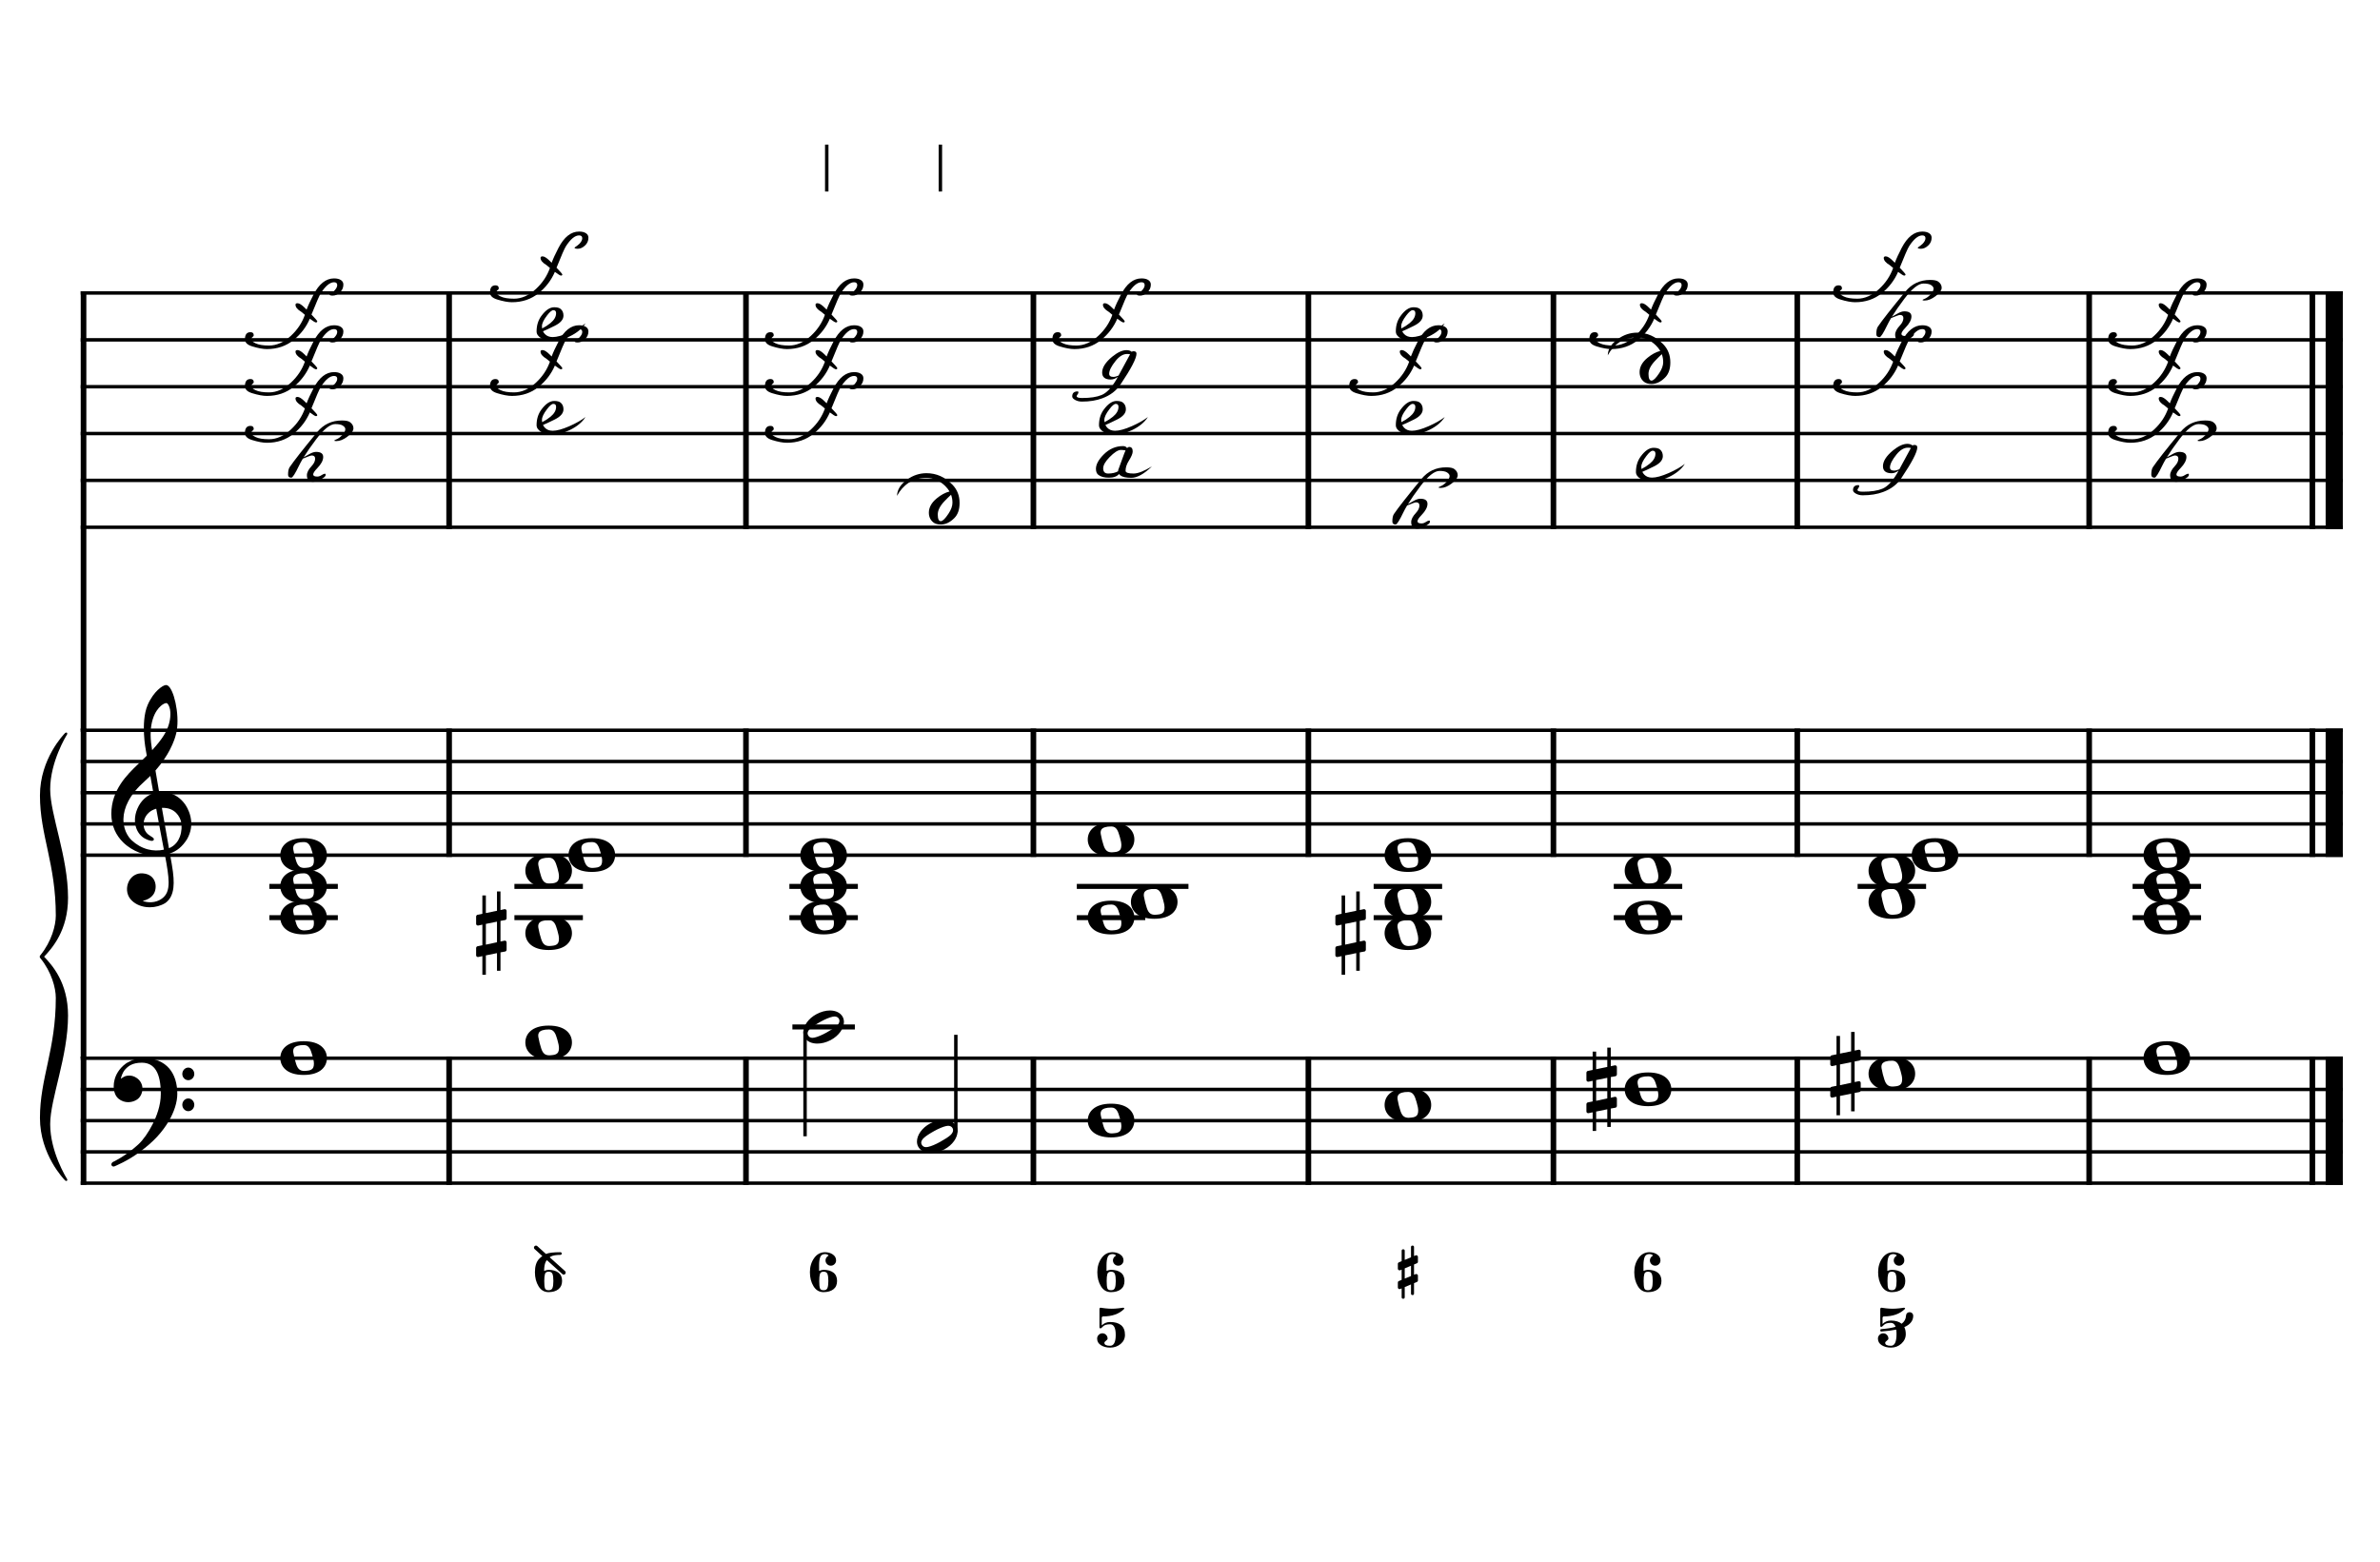 <?xml version="1.0" encoding="UTF-8" standalone="no"?>
<svg width="4535.42px" height="2976.38px" viewBox="0 0 4535.42 2976.38"
 xmlns="http://www.w3.org/2000/svg" xmlns:xlink="http://www.w3.org/1999/xlink" version="1.2" baseProfile="tiny">
<title>LaMineur (26)</title>
<desc>Generated by MuseScore 3.6.2</desc>
<polyline class="StaffLines" fill="none" stroke="#000000" stroke-width="6.55" stroke-linejoin="bevel" points="153.819,558.425 4464.56,558.425"/>
<polyline class="StaffLines" fill="none" stroke="#000000" stroke-width="6.55" stroke-linejoin="bevel" points="153.819,647.717 4464.56,647.717"/>
<polyline class="StaffLines" fill="none" stroke="#000000" stroke-width="6.55" stroke-linejoin="bevel" points="153.819,737.008 4464.56,737.008"/>
<polyline class="StaffLines" fill="none" stroke="#000000" stroke-width="6.55" stroke-linejoin="bevel" points="153.819,826.299 4464.56,826.299"/>
<polyline class="StaffLines" fill="none" stroke="#000000" stroke-width="6.55" stroke-linejoin="bevel" points="153.819,915.591 4464.56,915.591"/>
<polyline class="StaffLines" fill="none" stroke="#000000" stroke-width="6.55" stroke-linejoin="bevel" points="153.819,1004.88 4464.56,1004.88"/>
<polyline class="StaffLines" fill="none" stroke="#000000" stroke-width="6.55" stroke-linejoin="bevel" points="153.819,1391.81 4464.56,1391.81"/>
<polyline class="StaffLines" fill="none" stroke="#000000" stroke-width="6.55" stroke-linejoin="bevel" points="153.819,1451.34 4464.56,1451.34"/>
<polyline class="StaffLines" fill="none" stroke="#000000" stroke-width="6.55" stroke-linejoin="bevel" points="153.819,1510.87 4464.56,1510.87"/>
<polyline class="StaffLines" fill="none" stroke="#000000" stroke-width="6.55" stroke-linejoin="bevel" points="153.819,1570.39 4464.56,1570.39"/>
<polyline class="StaffLines" fill="none" stroke="#000000" stroke-width="6.55" stroke-linejoin="bevel" points="153.819,1629.92 4464.56,1629.92"/>
<polyline class="StaffLines" fill="none" stroke="#000000" stroke-width="6.55" stroke-linejoin="bevel" points="153.819,2016.85 4464.56,2016.85"/>
<polyline class="StaffLines" fill="none" stroke="#000000" stroke-width="6.55" stroke-linejoin="bevel" points="153.819,2076.38 4464.56,2076.38"/>
<polyline class="StaffLines" fill="none" stroke="#000000" stroke-width="6.55" stroke-linejoin="bevel" points="153.819,2135.91 4464.56,2135.91"/>
<polyline class="StaffLines" fill="none" stroke="#000000" stroke-width="6.55" stroke-linejoin="bevel" points="153.819,2195.43 4464.56,2195.43"/>
<polyline class="StaffLines" fill="none" stroke="#000000" stroke-width="6.55" stroke-linejoin="bevel" points="153.819,2254.96 4464.56,2254.96"/>
<polyline class="BarLine" fill="none" stroke="#000000" stroke-width="10.71" stroke-linejoin="bevel" points="159.176,2013.58 159.176,2258.23"/>
<polyline class="BarLine" fill="none" stroke="#000000" stroke-width="10.71" stroke-linejoin="bevel" points="855.886,2013.58 855.886,2258.23"/>
<polyline class="BarLine" fill="none" stroke="#000000" stroke-width="10.71" stroke-linejoin="bevel" points="1421.56,2013.58 1421.56,2258.23"/>
<polyline class="BarLine" fill="none" stroke="#000000" stroke-width="10.71" stroke-linejoin="bevel" points="1969.28,2013.58 1969.28,2258.23"/>
<polyline class="BarLine" fill="none" stroke="#000000" stroke-width="10.71" stroke-linejoin="bevel" points="2493.29,2013.58 2493.29,2258.23"/>
<polyline class="BarLine" fill="none" stroke="#000000" stroke-width="10.71" stroke-linejoin="bevel" points="2960.25,2013.58 2960.25,2258.23"/>
<polyline class="BarLine" fill="none" stroke="#000000" stroke-width="10.71" stroke-linejoin="bevel" points="3424.94,2013.58 3424.94,2258.23"/>
<polyline class="BarLine" fill="none" stroke="#000000" stroke-width="10.71" stroke-linejoin="bevel" points="3981.22,2013.58 3981.22,2258.23"/>
<polyline class="BarLine" fill="none" stroke="#000000" stroke-width="10.71" stroke-linejoin="bevel" points="4406.52,2013.58 4406.52,2258.23"/>
<polyline class="BarLine" fill="none" stroke="#000000" stroke-width="32.74" stroke-linejoin="bevel" points="4448.19,2013.58 4448.19,2258.23"/>
<polyline class="BarLine" fill="none" stroke="#000000" stroke-width="10.71" stroke-linejoin="bevel" points="159.176,1388.54 159.176,2016.85"/>
<polyline class="BarLine" fill="none" stroke="#000000" stroke-width="10.71" stroke-linejoin="bevel" points="855.886,1388.54 855.886,1633.2"/>
<polyline class="BarLine" fill="none" stroke="#000000" stroke-width="10.71" stroke-linejoin="bevel" points="1421.56,1388.54 1421.56,1633.2"/>
<polyline class="BarLine" fill="none" stroke="#000000" stroke-width="10.71" stroke-linejoin="bevel" points="1969.28,1388.54 1969.28,1633.2"/>
<polyline class="BarLine" fill="none" stroke="#000000" stroke-width="10.71" stroke-linejoin="bevel" points="2493.29,1388.54 2493.29,1633.2"/>
<polyline class="BarLine" fill="none" stroke="#000000" stroke-width="10.71" stroke-linejoin="bevel" points="2960.25,1388.54 2960.25,1633.2"/>
<polyline class="BarLine" fill="none" stroke="#000000" stroke-width="10.71" stroke-linejoin="bevel" points="3424.94,1388.54 3424.94,1633.2"/>
<polyline class="BarLine" fill="none" stroke="#000000" stroke-width="10.71" stroke-linejoin="bevel" points="3981.22,1388.54 3981.22,1633.2"/>
<polyline class="BarLine" fill="none" stroke="#000000" stroke-width="10.71" stroke-linejoin="bevel" points="4406.52,1388.54 4406.52,1633.2"/>
<polyline class="BarLine" fill="none" stroke="#000000" stroke-width="32.74" stroke-linejoin="bevel" points="4448.19,1388.54 4448.19,1633.2"/>
<polyline class="BarLine" fill="none" stroke="#000000" stroke-width="10.71" stroke-linejoin="bevel" points="159.176,555.151 159.176,1391.81"/>
<polyline class="BarLine" fill="none" stroke="#000000" stroke-width="10.71" stroke-linejoin="bevel" points="855.886,555.151 855.886,1008.16"/>
<polyline class="BarLine" fill="none" stroke="#000000" stroke-width="10.71" stroke-linejoin="bevel" points="1421.56,555.151 1421.56,1008.16"/>
<polyline class="BarLine" fill="none" stroke="#000000" stroke-width="10.71" stroke-linejoin="bevel" points="1969.28,555.151 1969.28,1008.16"/>
<polyline class="BarLine" fill="none" stroke="#000000" stroke-width="10.71" stroke-linejoin="bevel" points="2493.29,555.151 2493.29,1008.16"/>
<polyline class="BarLine" fill="none" stroke="#000000" stroke-width="10.71" stroke-linejoin="bevel" points="2960.25,555.151 2960.25,1008.16"/>
<polyline class="BarLine" fill="none" stroke="#000000" stroke-width="10.71" stroke-linejoin="bevel" points="3424.94,555.151 3424.94,1008.16"/>
<polyline class="BarLine" fill="none" stroke="#000000" stroke-width="10.71" stroke-linejoin="bevel" points="3981.22,555.151 3981.22,1008.16"/>
<polyline class="BarLine" fill="none" stroke="#000000" stroke-width="10.71" stroke-linejoin="bevel" points="4406.52,555.151 4406.52,1008.16"/>
<polyline class="BarLine" fill="none" stroke="#000000" stroke-width="32.74" stroke-linejoin="bevel" points="4448.19,555.151 4448.19,1008.16"/>
<path class="Accidental" transform="matrix(2.381,0,0,2.381,3023.12,2076.38)" d="M23.3,-10.6 C23.9,-10.7 24.4,-11.4 24.4,-12 L24.4,-17.9 C24.4,-18.7 23.8,-19.3 23,-19.3 L22.8,-19.3 L19.5,-18.6 L19.5,-33.5 L16.7,-33.5 L16.7,-18 L7.8,-16.2 L7.8,-30.3 L5,-30.3 L5,-15.6 L1.1,-14.8 C0.5,-14.7 0,-14 0,-13.4 L0,-13.2 L0,-7.4 L0,-7.6 C0,-6.8 0.6,-6.2 1.4,-6.2 L1.7,-6.2 L5,-6.9 L5,9.6 L1.1,10.4 C0.5,10.5 0,11.2 0,11.8 L0,17.6 C0,18.4 0.6,19 1.4,19 L1.7,19 L5,18.3 L5,33.2 L7.8,33.2 L7.8,17.7 L16.7,15.9 L16.7,30 L19.5,30 L19.5,15.3 L23.3,14.6 C23.9,14.5 24.4,13.8 24.4,13.2 L24.4,7.3 C24.4,6.5 23.8,5.9 23,5.9 L22.8,5.9 L19.5,6.6 L19.5,-9.9 L23.3,-10.6 M7.8,9.1 L7.8,-7.5 L16.7,-9.3 L16.7,7.2 L7.8,9.1 "/>
<path class="Accidental" transform="matrix(2.381,0,0,2.381,3487.81,2046.61)" d="M23.3,-10.6 C23.9,-10.7 24.4,-11.4 24.4,-12 L24.4,-17.9 C24.4,-18.7 23.8,-19.3 23,-19.3 L22.8,-19.3 L19.5,-18.6 L19.5,-33.5 L16.7,-33.5 L16.7,-18 L7.8,-16.2 L7.8,-30.3 L5,-30.3 L5,-15.6 L1.1,-14.8 C0.5,-14.7 0,-14 0,-13.4 L0,-13.2 L0,-7.4 L0,-7.6 C0,-6.8 0.6,-6.2 1.4,-6.2 L1.7,-6.2 L5,-6.9 L5,9.6 L1.1,10.4 C0.5,10.5 0,11.2 0,11.8 L0,17.6 C0,18.4 0.6,19 1.4,19 L1.7,19 L5,18.3 L5,33.2 L7.8,33.2 L7.8,17.7 L16.7,15.9 L16.7,30 L19.5,30 L19.5,15.3 L23.3,14.6 C23.9,14.5 24.4,13.8 24.4,13.2 L24.4,7.3 C24.4,6.5 23.8,5.9 23,5.9 L22.8,5.9 L19.5,6.6 L19.5,-9.9 L23.3,-10.6 M7.8,9.1 L7.8,-7.5 L16.7,-9.3 L16.7,7.2 L7.8,9.1 "/>
<path class="Accidental" transform="matrix(2.381,0,0,2.381,907.312,1778.74)" d="M23.3,-10.6 C23.9,-10.7 24.4,-11.4 24.4,-12 L24.4,-17.9 C24.4,-18.7 23.8,-19.3 23,-19.3 L22.8,-19.3 L19.5,-18.6 L19.5,-33.5 L16.7,-33.5 L16.7,-18 L7.8,-16.2 L7.8,-30.3 L5,-30.3 L5,-15.6 L1.1,-14.8 C0.5,-14.7 0,-14 0,-13.4 L0,-13.2 L0,-7.4 L0,-7.6 C0,-6.8 0.6,-6.2 1.4,-6.2 L1.7,-6.2 L5,-6.9 L5,9.6 L1.1,10.4 C0.5,10.5 0,11.2 0,11.8 L0,17.6 C0,18.4 0.6,19 1.4,19 L1.7,19 L5,18.3 L5,33.2 L7.8,33.2 L7.8,17.7 L16.7,15.9 L16.7,30 L19.5,30 L19.5,15.3 L23.3,14.6 C23.9,14.5 24.4,13.8 24.4,13.2 L24.4,7.3 C24.4,6.5 23.8,5.9 23,5.9 L22.8,5.9 L19.5,6.6 L19.5,-9.9 L23.3,-10.6 M7.8,9.1 L7.8,-7.5 L16.7,-9.3 L16.7,7.2 L7.8,9.1 "/>
<path class="Accidental" transform="matrix(2.381,0,0,2.381,2544.72,1778.74)" d="M23.3,-10.6 C23.9,-10.7 24.4,-11.4 24.4,-12 L24.4,-17.9 C24.4,-18.7 23.8,-19.3 23,-19.3 L22.8,-19.3 L19.5,-18.6 L19.5,-33.5 L16.7,-33.5 L16.7,-18 L7.8,-16.2 L7.8,-30.3 L5,-30.3 L5,-15.6 L1.1,-14.8 C0.5,-14.7 0,-14 0,-13.4 L0,-13.2 L0,-7.4 L0,-7.6 C0,-6.8 0.6,-6.2 1.4,-6.2 L1.7,-6.2 L5,-6.9 L5,9.6 L1.1,10.4 C0.5,10.5 0,11.2 0,11.8 L0,17.6 C0,18.4 0.6,19 1.4,19 L1.7,19 L5,18.3 L5,33.2 L7.8,33.2 L7.8,17.7 L16.7,15.9 L16.7,30 L19.5,30 L19.5,15.3 L23.3,14.6 C23.9,14.5 24.4,13.8 24.4,13.2 L24.4,7.3 C24.4,6.5 23.8,5.9 23,5.9 L22.8,5.9 L19.5,6.6 L19.5,-9.9 L23.3,-10.6 M7.8,9.1 L7.8,-7.5 L16.7,-9.3 L16.7,7.2 L7.8,9.1 "/>
<polyline class="LedgerLine" fill="none" stroke="#000000" stroke-width="9.52" stroke-linejoin="bevel" points="1510.02,1957.32 1629.06,1957.32"/>
<polyline class="LedgerLine" fill="none" stroke="#000000" stroke-width="9.52" stroke-linejoin="bevel" points="513.328,1748.98 643.805,1748.98"/>
<polyline class="LedgerLine" fill="none" stroke="#000000" stroke-width="9.52" stroke-linejoin="bevel" points="513.328,1689.45 643.805,1689.45"/>
<polyline class="LedgerLine" fill="none" stroke="#000000" stroke-width="9.52" stroke-linejoin="bevel" points="980.289,1748.98 1110.77,1748.98"/>
<polyline class="LedgerLine" fill="none" stroke="#000000" stroke-width="9.52" stroke-linejoin="bevel" points="980.289,1689.45 1110.77,1689.45"/>
<polyline class="LedgerLine" fill="none" stroke="#000000" stroke-width="9.52" stroke-linejoin="bevel" points="1504.3,1748.98 1634.78,1748.98"/>
<polyline class="LedgerLine" fill="none" stroke="#000000" stroke-width="9.52" stroke-linejoin="bevel" points="1504.3,1689.45 1634.78,1689.45"/>
<polyline class="LedgerLine" fill="none" stroke="#000000" stroke-width="9.52" stroke-linejoin="bevel" points="2052.02,1748.98 2182.5,1748.98"/>
<polyline class="LedgerLine" fill="none" stroke="#000000" stroke-width="9.52" stroke-linejoin="bevel" points="2052.02,1689.45 2264.76,1689.45"/>
<polyline class="LedgerLine" fill="none" stroke="#000000" stroke-width="9.52" stroke-linejoin="bevel" points="2617.69,1748.98 2748.17,1748.98"/>
<polyline class="LedgerLine" fill="none" stroke="#000000" stroke-width="9.52" stroke-linejoin="bevel" points="2617.69,1689.45 2748.17,1689.45"/>
<polyline class="LedgerLine" fill="none" stroke="#000000" stroke-width="9.52" stroke-linejoin="bevel" points="3075.26,1748.98 3205.74,1748.98"/>
<polyline class="LedgerLine" fill="none" stroke="#000000" stroke-width="9.52" stroke-linejoin="bevel" points="3075.26,1689.45 3205.74,1689.45"/>
<polyline class="LedgerLine" fill="none" stroke="#000000" stroke-width="9.52" stroke-linejoin="bevel" points="3539.95,1689.45 3670.43,1689.45"/>
<polyline class="LedgerLine" fill="none" stroke="#000000" stroke-width="9.52" stroke-linejoin="bevel" points="4063.96,1748.98 4194.44,1748.98"/>
<polyline class="LedgerLine" fill="none" stroke="#000000" stroke-width="9.52" stroke-linejoin="bevel" points="4063.96,1689.45 4194.44,1689.45"/>
<polyline class="Stem" fill="none" stroke="#000000" stroke-width="6.55" stroke-linejoin="bevel" points="1534.13,1965.32 1534.13,2165.67"/>
<polyline class="Stem" fill="none" stroke="#000000" stroke-width="6.55" stroke-linejoin="bevel" points="1821.48,2158.05 1821.48,1972.2"/>
<polyline class="Stem" fill="none" stroke="#000000" stroke-width="6.55" stroke-linejoin="bevel" points="1575.5,364.961 1575.5,275.669"/>
<polyline class="Stem" fill="none" stroke="#000000" stroke-width="6.55" stroke-linejoin="bevel" points="1792.03,364.961 1792.03,275.669"/>
<path class="Note" transform="matrix(2.381,0,0,2.381,534.163,2016.85)" d="M18.7,-13.6 C4.9,-13.6 0,-6.6 0,-0.1 C0,6.4 4.9,13.4 18.7,13.4 C32.5,13.4 37.3,6.4 37.3,-0.1 C37.3,-6.6 32.5,-13.6 18.7,-13.6 M10.4,-4.5 C10.3,-4.9 10.3,-5.3 10.3,-5.7 C10.3,-6.5 10.5,-7.3 10.9,-8 C11.6,-9 12.8,-9.7 14.3,-10 C15.6,-10.3 16.3,-10.5 18.9,-10.5 L19,-10.5 C23,-10.5 24.3,-6.8 25.4,-3 L25.7,-2 C26.5,0.6 26.9,2.8 26.9,4.5 C26.9,5.7 26.7,6.8 26.3,7.6 C25.7,8.7 24.7,9.4 23,9.8 C22.1,10 20.6,10.1 20.6,10.1 C20.1,10.1 19.7,10.2 19.3,10.2 C16.1,10.2 14.1,9 12.7,4.7 C11.5,1 11.3,-0.1 10.4,-4.5"/>
<path class="Note" transform="matrix(2.381,0,0,2.381,1001.12,1987.09)" d="M18.7,-13.6 C4.9,-13.6 0,-6.6 0,-0.1 C0,6.4 4.9,13.4 18.7,13.4 C32.5,13.4 37.3,6.4 37.3,-0.1 C37.3,-6.6 32.5,-13.6 18.7,-13.6 M10.4,-4.5 C10.3,-4.9 10.3,-5.3 10.3,-5.7 C10.3,-6.5 10.5,-7.3 10.9,-8 C11.6,-9 12.8,-9.7 14.3,-10 C15.6,-10.3 16.3,-10.5 18.9,-10.5 L19,-10.5 C23,-10.5 24.3,-6.8 25.4,-3 L25.7,-2 C26.5,0.6 26.9,2.8 26.9,4.5 C26.9,5.7 26.7,6.8 26.3,7.6 C25.7,8.7 24.7,9.4 23,9.8 C22.1,10 20.6,10.1 20.6,10.1 C20.1,10.1 19.7,10.2 19.3,10.2 C16.1,10.2 14.1,9 12.7,4.7 C11.5,1 11.3,-0.1 10.4,-4.5"/>
<path class="Note" transform="matrix(2.381,0,0,2.381,1530.86,1957.32)" d="M31.5,-8.1 C29.7,-11.4 25.9,-13.2 21.3,-13.2 C17.9,-13.2 14.2,-12.2 10.6,-10.3 C4,-6.8 0,-0.9 0,4.2 C0,5.6 0.3,7 1,8.3 C2.8,11.6 6.6,13.3 11.2,13.3 C14.6,13.3 18.3,12.4 21.9,10.5 C28.5,7 32.5,1.1 32.5,-4 C32.5,-5.4 32.2,-6.8 31.5,-8.1 M27.2,-1.3 C25.5,0.4 22.1,2.5 18.5,4.5 C14.9,6.5 11.3,8 8.9,8.5 C8.4,8.6 7.9,8.7 7.4,8.7 C5.8,8.7 4.6,8.1 3.9,6.8 C3.6,6.3 3.4,5.7 3.4,5.1 C3.4,4 4.1,2.7 5.2,1.6 C6.9,-0.1 10.2,-2.2 13.8,-4.2 C17.4,-6.2 21,-7.7 23.4,-8.2 C23.9,-8.3 24.4,-8.4 24.9,-8.4 C26.5,-8.4 27.8,-7.8 28.5,-6.5 C28.8,-6 28.9,-5.4 28.9,-4.8 C28.9,-3.7 28.3,-2.5 27.2,-1.3"/>
<path class="Note" transform="matrix(2.381,0,0,2.381,1747.39,2165.67)" d="M31.5,-8.1 C29.7,-11.4 25.9,-13.2 21.3,-13.2 C17.9,-13.2 14.2,-12.2 10.6,-10.3 C4,-6.8 0,-0.9 0,4.2 C0,5.6 0.3,7 1,8.3 C2.8,11.6 6.6,13.3 11.2,13.3 C14.6,13.3 18.3,12.4 21.9,10.5 C28.5,7 32.5,1.1 32.5,-4 C32.5,-5.4 32.2,-6.8 31.5,-8.1 M27.2,-1.3 C25.5,0.4 22.1,2.5 18.5,4.5 C14.9,6.5 11.3,8 8.9,8.5 C8.4,8.6 7.9,8.7 7.4,8.7 C5.8,8.7 4.6,8.1 3.9,6.8 C3.6,6.3 3.4,5.7 3.4,5.1 C3.4,4 4.1,2.7 5.2,1.6 C6.9,-0.1 10.2,-2.2 13.8,-4.2 C17.4,-6.2 21,-7.7 23.4,-8.2 C23.9,-8.3 24.4,-8.4 24.9,-8.4 C26.5,-8.4 27.8,-7.8 28.5,-6.5 C28.8,-6 28.9,-5.4 28.9,-4.8 C28.9,-3.7 28.3,-2.5 27.2,-1.3"/>
<path class="Note" transform="matrix(2.381,0,0,2.381,2072.86,2135.91)" d="M18.7,-13.6 C4.9,-13.6 0,-6.6 0,-0.1 C0,6.4 4.9,13.4 18.7,13.4 C32.5,13.4 37.3,6.4 37.3,-0.1 C37.3,-6.6 32.5,-13.6 18.7,-13.6 M10.4,-4.5 C10.3,-4.9 10.3,-5.3 10.3,-5.7 C10.3,-6.5 10.5,-7.3 10.9,-8 C11.6,-9 12.8,-9.7 14.3,-10 C15.6,-10.3 16.3,-10.5 18.9,-10.5 L19,-10.5 C23,-10.5 24.3,-6.8 25.4,-3 L25.7,-2 C26.5,0.6 26.9,2.8 26.9,4.5 C26.9,5.7 26.7,6.8 26.3,7.6 C25.7,8.7 24.7,9.4 23,9.8 C22.1,10 20.6,10.1 20.6,10.1 C20.1,10.1 19.7,10.2 19.3,10.2 C16.1,10.2 14.1,9 12.7,4.7 C11.5,1 11.3,-0.1 10.4,-4.5"/>
<path class="Note" transform="matrix(2.381,0,0,2.381,2638.53,2106.14)" d="M18.7,-13.6 C4.9,-13.6 0,-6.6 0,-0.1 C0,6.4 4.9,13.4 18.7,13.4 C32.5,13.4 37.3,6.4 37.3,-0.1 C37.3,-6.6 32.5,-13.6 18.7,-13.6 M10.4,-4.5 C10.3,-4.9 10.3,-5.3 10.3,-5.7 C10.3,-6.5 10.5,-7.3 10.9,-8 C11.6,-9 12.8,-9.7 14.3,-10 C15.6,-10.3 16.3,-10.5 18.9,-10.5 L19,-10.5 C23,-10.5 24.3,-6.8 25.4,-3 L25.7,-2 C26.5,0.6 26.9,2.8 26.9,4.5 C26.9,5.7 26.7,6.8 26.3,7.6 C25.7,8.7 24.7,9.4 23,9.8 C22.1,10 20.6,10.1 20.6,10.1 C20.1,10.1 19.7,10.2 19.3,10.2 C16.1,10.2 14.1,9 12.7,4.7 C11.5,1 11.3,-0.1 10.4,-4.5"/>
<path class="Note" transform="matrix(2.381,0,0,2.381,3096.1,2076.38)" d="M18.7,-13.6 C4.9,-13.6 0,-6.6 0,-0.1 C0,6.4 4.9,13.4 18.7,13.4 C32.5,13.4 37.3,6.4 37.3,-0.1 C37.3,-6.6 32.5,-13.6 18.7,-13.6 M10.4,-4.5 C10.3,-4.9 10.3,-5.3 10.3,-5.7 C10.3,-6.5 10.5,-7.3 10.9,-8 C11.6,-9 12.8,-9.7 14.3,-10 C15.6,-10.3 16.3,-10.5 18.9,-10.5 L19,-10.5 C23,-10.5 24.3,-6.8 25.4,-3 L25.7,-2 C26.5,0.6 26.9,2.8 26.9,4.5 C26.9,5.7 26.7,6.8 26.3,7.6 C25.7,8.7 24.7,9.4 23,9.8 C22.1,10 20.6,10.1 20.6,10.1 C20.1,10.1 19.7,10.2 19.3,10.2 C16.1,10.2 14.1,9 12.7,4.7 C11.5,1 11.3,-0.1 10.4,-4.5"/>
<path class="Note" transform="matrix(2.381,0,0,2.381,3560.78,2046.61)" d="M18.7,-13.6 C4.9,-13.6 0,-6.6 0,-0.1 C0,6.4 4.9,13.4 18.7,13.4 C32.5,13.4 37.3,6.4 37.3,-0.1 C37.3,-6.6 32.5,-13.6 18.7,-13.6 M10.4,-4.5 C10.3,-4.9 10.3,-5.3 10.3,-5.7 C10.3,-6.5 10.5,-7.3 10.9,-8 C11.6,-9 12.8,-9.7 14.3,-10 C15.6,-10.3 16.3,-10.5 18.9,-10.5 L19,-10.5 C23,-10.5 24.3,-6.8 25.4,-3 L25.7,-2 C26.5,0.6 26.9,2.8 26.9,4.5 C26.9,5.7 26.7,6.8 26.3,7.6 C25.7,8.7 24.7,9.4 23,9.8 C22.1,10 20.6,10.1 20.6,10.1 C20.1,10.1 19.7,10.2 19.3,10.2 C16.1,10.2 14.1,9 12.7,4.7 C11.5,1 11.3,-0.1 10.4,-4.5"/>
<path class="Note" transform="matrix(2.381,0,0,2.381,4084.8,2016.85)" d="M18.7,-13.6 C4.9,-13.6 0,-6.6 0,-0.1 C0,6.4 4.9,13.4 18.7,13.4 C32.5,13.4 37.3,6.4 37.3,-0.1 C37.3,-6.6 32.5,-13.6 18.7,-13.6 M10.4,-4.5 C10.3,-4.9 10.3,-5.3 10.3,-5.7 C10.3,-6.5 10.5,-7.3 10.9,-8 C11.6,-9 12.8,-9.7 14.3,-10 C15.6,-10.3 16.3,-10.5 18.9,-10.5 L19,-10.5 C23,-10.5 24.3,-6.8 25.4,-3 L25.7,-2 C26.5,0.6 26.9,2.8 26.9,4.5 C26.9,5.7 26.7,6.8 26.3,7.6 C25.7,8.7 24.7,9.4 23,9.8 C22.1,10 20.6,10.1 20.6,10.1 C20.1,10.1 19.7,10.2 19.3,10.2 C16.1,10.2 14.1,9 12.7,4.7 C11.5,1 11.3,-0.1 10.4,-4.5"/>
<path class="Note" transform="matrix(2.381,0,0,2.381,534.163,1748.98)" d="M18.7,-13.6 C4.9,-13.6 0,-6.6 0,-0.1 C0,6.4 4.9,13.4 18.7,13.4 C32.5,13.4 37.3,6.4 37.3,-0.1 C37.3,-6.6 32.5,-13.6 18.7,-13.6 M10.4,-4.5 C10.3,-4.9 10.3,-5.3 10.3,-5.7 C10.3,-6.5 10.5,-7.3 10.9,-8 C11.6,-9 12.8,-9.7 14.3,-10 C15.6,-10.3 16.3,-10.5 18.9,-10.5 L19,-10.5 C23,-10.5 24.3,-6.8 25.4,-3 L25.7,-2 C26.5,0.6 26.9,2.8 26.9,4.5 C26.9,5.7 26.7,6.8 26.3,7.6 C25.7,8.7 24.7,9.4 23,9.8 C22.1,10 20.6,10.1 20.6,10.1 C20.1,10.1 19.7,10.2 19.3,10.2 C16.1,10.2 14.1,9 12.7,4.7 C11.5,1 11.3,-0.1 10.4,-4.5"/>
<path class="Note" transform="matrix(2.381,0,0,2.381,534.163,1689.45)" d="M18.7,-13.6 C4.9,-13.6 0,-6.6 0,-0.1 C0,6.4 4.9,13.4 18.7,13.4 C32.5,13.4 37.3,6.4 37.3,-0.1 C37.3,-6.6 32.5,-13.6 18.7,-13.6 M10.4,-4.5 C10.3,-4.9 10.3,-5.3 10.3,-5.7 C10.3,-6.5 10.5,-7.3 10.9,-8 C11.6,-9 12.8,-9.7 14.3,-10 C15.6,-10.3 16.3,-10.5 18.9,-10.5 L19,-10.5 C23,-10.5 24.3,-6.8 25.4,-3 L25.7,-2 C26.5,0.6 26.9,2.8 26.9,4.5 C26.9,5.7 26.7,6.8 26.3,7.6 C25.7,8.7 24.7,9.4 23,9.8 C22.1,10 20.6,10.1 20.6,10.1 C20.1,10.1 19.7,10.2 19.3,10.2 C16.1,10.2 14.1,9 12.7,4.7 C11.5,1 11.3,-0.1 10.4,-4.5"/>
<path class="Note" transform="matrix(2.381,0,0,2.381,534.163,1629.92)" d="M18.7,-13.6 C4.9,-13.6 0,-6.6 0,-0.1 C0,6.4 4.9,13.4 18.7,13.4 C32.5,13.4 37.3,6.4 37.3,-0.1 C37.3,-6.6 32.5,-13.6 18.7,-13.6 M10.4,-4.5 C10.3,-4.9 10.3,-5.3 10.3,-5.7 C10.3,-6.5 10.5,-7.3 10.9,-8 C11.6,-9 12.8,-9.7 14.3,-10 C15.6,-10.3 16.3,-10.5 18.9,-10.5 L19,-10.5 C23,-10.5 24.3,-6.8 25.4,-3 L25.7,-2 C26.5,0.6 26.9,2.8 26.9,4.5 C26.9,5.7 26.7,6.8 26.3,7.6 C25.7,8.7 24.7,9.4 23,9.8 C22.1,10 20.6,10.1 20.6,10.1 C20.1,10.1 19.7,10.2 19.3,10.2 C16.1,10.2 14.1,9 12.7,4.7 C11.5,1 11.3,-0.1 10.4,-4.5"/>
<path class="Note" transform="matrix(2.381,0,0,2.381,1001.12,1778.74)" d="M18.7,-13.6 C4.9,-13.6 0,-6.6 0,-0.1 C0,6.4 4.9,13.4 18.7,13.4 C32.5,13.4 37.3,6.4 37.3,-0.1 C37.3,-6.6 32.5,-13.6 18.7,-13.6 M10.4,-4.5 C10.3,-4.9 10.3,-5.3 10.3,-5.7 C10.3,-6.5 10.5,-7.3 10.9,-8 C11.6,-9 12.8,-9.7 14.3,-10 C15.6,-10.3 16.3,-10.5 18.9,-10.5 L19,-10.5 C23,-10.5 24.3,-6.8 25.4,-3 L25.7,-2 C26.5,0.6 26.9,2.8 26.9,4.5 C26.9,5.7 26.7,6.8 26.3,7.6 C25.7,8.7 24.7,9.4 23,9.8 C22.1,10 20.6,10.1 20.6,10.1 C20.1,10.1 19.7,10.2 19.3,10.2 C16.1,10.2 14.1,9 12.7,4.7 C11.5,1 11.3,-0.1 10.4,-4.5"/>
<path class="Note" transform="matrix(2.381,0,0,2.381,1001.12,1659.69)" d="M18.7,-13.6 C4.9,-13.6 0,-6.6 0,-0.1 C0,6.4 4.9,13.4 18.7,13.4 C32.5,13.4 37.3,6.4 37.3,-0.1 C37.3,-6.6 32.5,-13.6 18.7,-13.6 M10.4,-4.5 C10.3,-4.9 10.3,-5.3 10.3,-5.7 C10.3,-6.5 10.5,-7.3 10.9,-8 C11.6,-9 12.8,-9.7 14.3,-10 C15.6,-10.3 16.3,-10.5 18.9,-10.5 L19,-10.5 C23,-10.5 24.3,-6.8 25.4,-3 L25.7,-2 C26.5,0.6 26.9,2.8 26.9,4.5 C26.9,5.7 26.7,6.8 26.3,7.6 C25.7,8.7 24.7,9.4 23,9.8 C22.1,10 20.6,10.1 20.6,10.1 C20.1,10.1 19.7,10.2 19.3,10.2 C16.1,10.2 14.1,9 12.7,4.7 C11.5,1 11.3,-0.1 10.4,-4.5"/>
<path class="Note" transform="matrix(2.381,0,0,2.381,1083.38,1629.92)" d="M18.7,-13.6 C4.9,-13.6 0,-6.6 0,-0.1 C0,6.4 4.9,13.4 18.7,13.4 C32.5,13.4 37.3,6.4 37.3,-0.1 C37.3,-6.6 32.5,-13.6 18.7,-13.6 M10.4,-4.5 C10.3,-4.9 10.3,-5.3 10.3,-5.7 C10.3,-6.5 10.5,-7.3 10.9,-8 C11.6,-9 12.8,-9.7 14.3,-10 C15.6,-10.3 16.3,-10.5 18.9,-10.5 L19,-10.5 C23,-10.5 24.3,-6.8 25.4,-3 L25.7,-2 C26.5,0.6 26.9,2.8 26.9,4.5 C26.9,5.7 26.7,6.8 26.3,7.6 C25.7,8.7 24.7,9.4 23,9.8 C22.1,10 20.6,10.1 20.6,10.1 C20.1,10.1 19.7,10.2 19.3,10.2 C16.1,10.2 14.1,9 12.7,4.7 C11.5,1 11.3,-0.1 10.4,-4.5"/>
<path class="Note" transform="matrix(2.381,0,0,2.381,1525.14,1748.98)" d="M18.7,-13.6 C4.9,-13.6 0,-6.6 0,-0.1 C0,6.4 4.9,13.4 18.7,13.4 C32.5,13.4 37.3,6.4 37.3,-0.1 C37.3,-6.6 32.5,-13.6 18.7,-13.6 M10.4,-4.5 C10.3,-4.9 10.3,-5.3 10.3,-5.7 C10.3,-6.5 10.5,-7.3 10.9,-8 C11.6,-9 12.8,-9.7 14.3,-10 C15.6,-10.3 16.3,-10.5 18.9,-10.5 L19,-10.5 C23,-10.5 24.3,-6.8 25.4,-3 L25.7,-2 C26.5,0.6 26.9,2.8 26.9,4.5 C26.9,5.7 26.7,6.8 26.3,7.6 C25.7,8.7 24.7,9.4 23,9.8 C22.1,10 20.6,10.1 20.6,10.1 C20.1,10.1 19.7,10.2 19.3,10.2 C16.1,10.2 14.1,9 12.7,4.7 C11.5,1 11.3,-0.1 10.4,-4.5"/>
<path class="Note" transform="matrix(2.381,0,0,2.381,1525.14,1689.45)" d="M18.7,-13.6 C4.9,-13.6 0,-6.6 0,-0.1 C0,6.4 4.9,13.4 18.7,13.4 C32.5,13.4 37.3,6.4 37.3,-0.1 C37.3,-6.6 32.5,-13.6 18.7,-13.6 M10.4,-4.5 C10.3,-4.9 10.3,-5.3 10.3,-5.7 C10.3,-6.5 10.5,-7.3 10.9,-8 C11.6,-9 12.8,-9.7 14.3,-10 C15.6,-10.3 16.3,-10.5 18.9,-10.5 L19,-10.5 C23,-10.5 24.3,-6.8 25.4,-3 L25.7,-2 C26.5,0.6 26.9,2.8 26.9,4.5 C26.9,5.7 26.7,6.8 26.3,7.6 C25.7,8.7 24.7,9.4 23,9.8 C22.1,10 20.6,10.1 20.6,10.1 C20.1,10.1 19.7,10.2 19.3,10.2 C16.1,10.2 14.1,9 12.7,4.7 C11.5,1 11.3,-0.1 10.4,-4.5"/>
<path class="Note" transform="matrix(2.381,0,0,2.381,1525.14,1629.92)" d="M18.7,-13.6 C4.9,-13.6 0,-6.6 0,-0.1 C0,6.4 4.9,13.4 18.7,13.4 C32.5,13.4 37.3,6.4 37.3,-0.1 C37.3,-6.6 32.5,-13.6 18.7,-13.6 M10.4,-4.5 C10.3,-4.9 10.3,-5.3 10.3,-5.7 C10.3,-6.5 10.5,-7.3 10.9,-8 C11.6,-9 12.8,-9.7 14.3,-10 C15.6,-10.3 16.3,-10.5 18.9,-10.5 L19,-10.5 C23,-10.5 24.3,-6.8 25.4,-3 L25.7,-2 C26.5,0.6 26.9,2.8 26.9,4.5 C26.9,5.7 26.7,6.8 26.3,7.6 C25.7,8.7 24.7,9.4 23,9.8 C22.1,10 20.6,10.1 20.6,10.1 C20.1,10.1 19.7,10.2 19.3,10.2 C16.1,10.2 14.1,9 12.7,4.7 C11.5,1 11.3,-0.1 10.4,-4.5"/>
<path class="Note" transform="matrix(2.381,0,0,2.381,2072.86,1748.98)" d="M18.7,-13.6 C4.9,-13.6 0,-6.6 0,-0.1 C0,6.4 4.9,13.4 18.7,13.4 C32.5,13.4 37.3,6.4 37.3,-0.1 C37.3,-6.6 32.5,-13.6 18.7,-13.6 M10.4,-4.5 C10.3,-4.9 10.3,-5.3 10.3,-5.7 C10.3,-6.5 10.5,-7.3 10.9,-8 C11.6,-9 12.8,-9.7 14.3,-10 C15.6,-10.3 16.3,-10.5 18.9,-10.5 L19,-10.5 C23,-10.5 24.3,-6.8 25.4,-3 L25.7,-2 C26.5,0.6 26.9,2.8 26.9,4.5 C26.9,5.7 26.7,6.8 26.3,7.6 C25.7,8.7 24.7,9.4 23,9.8 C22.1,10 20.6,10.1 20.6,10.1 C20.1,10.1 19.7,10.2 19.3,10.2 C16.1,10.2 14.1,9 12.7,4.7 C11.5,1 11.3,-0.1 10.4,-4.5"/>
<path class="Note" transform="matrix(2.381,0,0,2.381,2155.12,1719.21)" d="M18.7,-13.6 C4.9,-13.6 0,-6.6 0,-0.1 C0,6.4 4.9,13.4 18.7,13.4 C32.5,13.4 37.3,6.4 37.3,-0.1 C37.3,-6.6 32.5,-13.6 18.7,-13.6 M10.4,-4.5 C10.3,-4.9 10.3,-5.3 10.3,-5.7 C10.3,-6.5 10.5,-7.3 10.9,-8 C11.6,-9 12.8,-9.7 14.3,-10 C15.6,-10.3 16.3,-10.5 18.9,-10.5 L19,-10.5 C23,-10.5 24.3,-6.8 25.4,-3 L25.7,-2 C26.5,0.6 26.9,2.8 26.9,4.5 C26.9,5.7 26.7,6.8 26.3,7.6 C25.7,8.7 24.7,9.4 23,9.8 C22.1,10 20.6,10.1 20.6,10.1 C20.1,10.1 19.7,10.2 19.3,10.2 C16.1,10.2 14.1,9 12.7,4.7 C11.5,1 11.3,-0.1 10.4,-4.5"/>
<path class="Note" transform="matrix(2.381,0,0,2.381,2072.86,1600.16)" d="M18.7,-13.6 C4.9,-13.6 0,-6.6 0,-0.1 C0,6.4 4.9,13.4 18.7,13.4 C32.5,13.4 37.3,6.4 37.3,-0.1 C37.3,-6.6 32.5,-13.6 18.7,-13.6 M10.4,-4.5 C10.3,-4.9 10.3,-5.3 10.3,-5.7 C10.3,-6.5 10.5,-7.3 10.9,-8 C11.6,-9 12.8,-9.7 14.3,-10 C15.6,-10.3 16.3,-10.5 18.9,-10.5 L19,-10.5 C23,-10.5 24.3,-6.8 25.4,-3 L25.7,-2 C26.5,0.6 26.9,2.8 26.9,4.5 C26.9,5.7 26.7,6.8 26.3,7.6 C25.7,8.7 24.7,9.4 23,9.8 C22.1,10 20.6,10.1 20.6,10.1 C20.1,10.1 19.7,10.2 19.3,10.2 C16.1,10.2 14.1,9 12.7,4.7 C11.5,1 11.3,-0.1 10.4,-4.5"/>
<path class="Note" transform="matrix(2.381,0,0,2.381,2638.53,1778.74)" d="M18.7,-13.6 C4.9,-13.6 0,-6.6 0,-0.1 C0,6.4 4.9,13.4 18.7,13.4 C32.5,13.4 37.3,6.4 37.3,-0.1 C37.3,-6.6 32.5,-13.6 18.7,-13.6 M10.4,-4.5 C10.3,-4.9 10.3,-5.3 10.3,-5.7 C10.3,-6.5 10.5,-7.3 10.9,-8 C11.6,-9 12.8,-9.7 14.3,-10 C15.6,-10.3 16.3,-10.5 18.9,-10.5 L19,-10.5 C23,-10.5 24.3,-6.8 25.4,-3 L25.7,-2 C26.5,0.6 26.9,2.8 26.9,4.5 C26.9,5.7 26.7,6.8 26.3,7.6 C25.7,8.7 24.7,9.4 23,9.8 C22.1,10 20.6,10.1 20.6,10.1 C20.1,10.1 19.7,10.2 19.3,10.2 C16.1,10.2 14.1,9 12.7,4.7 C11.5,1 11.3,-0.1 10.4,-4.5"/>
<path class="Note" transform="matrix(2.381,0,0,2.381,2638.53,1719.21)" d="M18.7,-13.6 C4.9,-13.6 0,-6.6 0,-0.1 C0,6.4 4.9,13.4 18.7,13.4 C32.5,13.4 37.3,6.4 37.3,-0.1 C37.3,-6.6 32.5,-13.6 18.7,-13.6 M10.4,-4.5 C10.3,-4.9 10.3,-5.3 10.3,-5.7 C10.3,-6.5 10.5,-7.3 10.9,-8 C11.6,-9 12.8,-9.7 14.3,-10 C15.6,-10.3 16.3,-10.5 18.9,-10.5 L19,-10.5 C23,-10.5 24.3,-6.8 25.4,-3 L25.7,-2 C26.5,0.6 26.9,2.8 26.9,4.5 C26.9,5.7 26.7,6.8 26.3,7.6 C25.7,8.7 24.7,9.4 23,9.8 C22.1,10 20.6,10.1 20.6,10.1 C20.1,10.1 19.7,10.2 19.3,10.2 C16.1,10.2 14.1,9 12.7,4.7 C11.5,1 11.3,-0.1 10.4,-4.5"/>
<path class="Note" transform="matrix(2.381,0,0,2.381,2638.53,1629.92)" d="M18.7,-13.6 C4.9,-13.6 0,-6.6 0,-0.1 C0,6.4 4.9,13.4 18.7,13.4 C32.5,13.4 37.3,6.4 37.3,-0.1 C37.3,-6.6 32.5,-13.6 18.7,-13.6 M10.4,-4.5 C10.3,-4.9 10.3,-5.3 10.3,-5.7 C10.3,-6.5 10.5,-7.3 10.9,-8 C11.6,-9 12.8,-9.7 14.3,-10 C15.6,-10.3 16.3,-10.5 18.9,-10.5 L19,-10.5 C23,-10.5 24.3,-6.8 25.4,-3 L25.7,-2 C26.5,0.6 26.9,2.8 26.9,4.5 C26.9,5.7 26.7,6.8 26.3,7.6 C25.7,8.7 24.7,9.4 23,9.8 C22.1,10 20.6,10.1 20.6,10.1 C20.1,10.1 19.7,10.2 19.3,10.2 C16.1,10.2 14.1,9 12.7,4.7 C11.5,1 11.3,-0.1 10.4,-4.5"/>
<path class="Note" transform="matrix(2.381,0,0,2.381,3096.1,1748.98)" d="M18.7,-13.6 C4.9,-13.6 0,-6.6 0,-0.1 C0,6.4 4.9,13.4 18.7,13.4 C32.5,13.4 37.3,6.4 37.3,-0.1 C37.3,-6.6 32.5,-13.6 18.7,-13.6 M10.4,-4.5 C10.3,-4.9 10.3,-5.3 10.3,-5.7 C10.3,-6.5 10.5,-7.3 10.9,-8 C11.6,-9 12.8,-9.7 14.3,-10 C15.6,-10.3 16.3,-10.5 18.9,-10.5 L19,-10.5 C23,-10.5 24.3,-6.8 25.4,-3 L25.7,-2 C26.5,0.6 26.9,2.8 26.9,4.5 C26.9,5.7 26.7,6.8 26.3,7.6 C25.7,8.7 24.7,9.4 23,9.8 C22.1,10 20.6,10.1 20.6,10.1 C20.1,10.1 19.7,10.2 19.3,10.2 C16.1,10.2 14.1,9 12.7,4.7 C11.5,1 11.3,-0.1 10.4,-4.5"/>
<path class="Note" transform="matrix(2.381,0,0,2.381,3096.1,1659.69)" d="M18.7,-13.6 C4.9,-13.6 0,-6.6 0,-0.1 C0,6.4 4.9,13.4 18.7,13.4 C32.5,13.4 37.3,6.4 37.3,-0.1 C37.3,-6.6 32.5,-13.6 18.7,-13.6 M10.4,-4.5 C10.3,-4.9 10.3,-5.3 10.3,-5.7 C10.3,-6.5 10.5,-7.3 10.9,-8 C11.6,-9 12.8,-9.7 14.3,-10 C15.6,-10.3 16.3,-10.5 18.9,-10.5 L19,-10.5 C23,-10.5 24.3,-6.8 25.4,-3 L25.7,-2 C26.5,0.6 26.9,2.8 26.9,4.5 C26.9,5.7 26.7,6.8 26.3,7.6 C25.7,8.7 24.7,9.4 23,9.8 C22.1,10 20.6,10.1 20.6,10.1 C20.1,10.1 19.7,10.2 19.3,10.2 C16.1,10.2 14.1,9 12.7,4.7 C11.5,1 11.3,-0.1 10.4,-4.5"/>
<path class="Note" transform="matrix(2.381,0,0,2.381,3560.78,1719.21)" d="M18.7,-13.6 C4.9,-13.6 0,-6.6 0,-0.1 C0,6.4 4.9,13.4 18.7,13.4 C32.5,13.4 37.3,6.4 37.3,-0.1 C37.3,-6.6 32.5,-13.6 18.7,-13.6 M10.4,-4.5 C10.3,-4.9 10.3,-5.3 10.3,-5.7 C10.3,-6.5 10.5,-7.3 10.9,-8 C11.6,-9 12.8,-9.7 14.3,-10 C15.6,-10.3 16.3,-10.5 18.9,-10.5 L19,-10.5 C23,-10.5 24.3,-6.8 25.4,-3 L25.7,-2 C26.5,0.6 26.9,2.8 26.9,4.5 C26.9,5.7 26.7,6.8 26.3,7.6 C25.7,8.7 24.7,9.4 23,9.8 C22.1,10 20.6,10.1 20.6,10.1 C20.1,10.1 19.7,10.2 19.3,10.2 C16.1,10.2 14.1,9 12.7,4.7 C11.5,1 11.3,-0.1 10.4,-4.5"/>
<path class="Note" transform="matrix(2.381,0,0,2.381,3560.78,1659.69)" d="M18.7,-13.6 C4.9,-13.6 0,-6.6 0,-0.1 C0,6.4 4.9,13.4 18.7,13.4 C32.5,13.4 37.3,6.4 37.3,-0.1 C37.3,-6.6 32.5,-13.6 18.7,-13.6 M10.4,-4.5 C10.3,-4.9 10.3,-5.3 10.3,-5.7 C10.3,-6.5 10.5,-7.3 10.9,-8 C11.6,-9 12.8,-9.7 14.3,-10 C15.6,-10.3 16.3,-10.5 18.9,-10.5 L19,-10.5 C23,-10.5 24.3,-6.8 25.4,-3 L25.7,-2 C26.5,0.6 26.9,2.8 26.9,4.5 C26.9,5.7 26.7,6.8 26.3,7.6 C25.7,8.7 24.7,9.4 23,9.8 C22.1,10 20.6,10.1 20.6,10.1 C20.1,10.1 19.7,10.2 19.3,10.2 C16.1,10.2 14.1,9 12.7,4.7 C11.5,1 11.3,-0.1 10.4,-4.5"/>
<path class="Note" transform="matrix(2.381,0,0,2.381,3643.04,1629.92)" d="M18.7,-13.6 C4.9,-13.6 0,-6.6 0,-0.1 C0,6.4 4.9,13.4 18.7,13.4 C32.5,13.4 37.3,6.4 37.3,-0.1 C37.3,-6.6 32.5,-13.6 18.7,-13.6 M10.4,-4.5 C10.3,-4.9 10.3,-5.3 10.3,-5.7 C10.3,-6.5 10.5,-7.3 10.9,-8 C11.6,-9 12.8,-9.7 14.3,-10 C15.6,-10.3 16.3,-10.5 18.9,-10.5 L19,-10.5 C23,-10.5 24.3,-6.8 25.4,-3 L25.7,-2 C26.5,0.6 26.9,2.8 26.9,4.5 C26.9,5.7 26.7,6.8 26.3,7.6 C25.7,8.7 24.7,9.4 23,9.8 C22.1,10 20.6,10.1 20.6,10.1 C20.1,10.1 19.7,10.2 19.3,10.2 C16.1,10.2 14.1,9 12.7,4.7 C11.5,1 11.3,-0.1 10.4,-4.5"/>
<path class="Note" transform="matrix(2.381,0,0,2.381,4084.8,1748.98)" d="M18.7,-13.6 C4.9,-13.6 0,-6.6 0,-0.1 C0,6.4 4.9,13.4 18.7,13.4 C32.5,13.4 37.3,6.4 37.3,-0.1 C37.3,-6.6 32.5,-13.6 18.7,-13.6 M10.4,-4.5 C10.3,-4.9 10.3,-5.3 10.3,-5.7 C10.3,-6.5 10.5,-7.3 10.9,-8 C11.6,-9 12.8,-9.7 14.3,-10 C15.6,-10.3 16.3,-10.5 18.9,-10.5 L19,-10.5 C23,-10.5 24.3,-6.8 25.4,-3 L25.7,-2 C26.5,0.6 26.9,2.8 26.9,4.5 C26.9,5.7 26.7,6.8 26.3,7.6 C25.7,8.7 24.7,9.4 23,9.8 C22.1,10 20.6,10.1 20.6,10.1 C20.1,10.1 19.7,10.2 19.3,10.2 C16.1,10.2 14.1,9 12.7,4.7 C11.5,1 11.3,-0.1 10.4,-4.5"/>
<path class="Note" transform="matrix(2.381,0,0,2.381,4084.8,1689.45)" d="M18.7,-13.6 C4.9,-13.6 0,-6.6 0,-0.1 C0,6.4 4.9,13.4 18.7,13.4 C32.5,13.4 37.3,6.4 37.3,-0.1 C37.3,-6.6 32.5,-13.6 18.7,-13.6 M10.4,-4.5 C10.3,-4.9 10.3,-5.3 10.3,-5.7 C10.3,-6.5 10.5,-7.3 10.9,-8 C11.6,-9 12.8,-9.7 14.3,-10 C15.6,-10.3 16.3,-10.5 18.9,-10.5 L19,-10.5 C23,-10.5 24.3,-6.8 25.4,-3 L25.7,-2 C26.5,0.6 26.9,2.8 26.9,4.5 C26.9,5.7 26.7,6.8 26.3,7.6 C25.7,8.7 24.7,9.4 23,9.8 C22.1,10 20.6,10.1 20.6,10.1 C20.1,10.1 19.7,10.2 19.3,10.2 C16.1,10.2 14.1,9 12.7,4.7 C11.5,1 11.3,-0.1 10.4,-4.5"/>
<path class="Note" transform="matrix(2.381,0,0,2.381,4084.8,1629.92)" d="M18.7,-13.6 C4.9,-13.6 0,-6.6 0,-0.1 C0,6.4 4.9,13.4 18.7,13.4 C32.5,13.4 37.3,6.4 37.3,-0.1 C37.3,-6.6 32.5,-13.6 18.7,-13.6 M10.4,-4.5 C10.3,-4.9 10.3,-5.3 10.3,-5.7 C10.3,-6.5 10.5,-7.3 10.9,-8 C11.6,-9 12.8,-9.7 14.3,-10 C15.6,-10.3 16.3,-10.5 18.9,-10.5 L19,-10.5 C23,-10.5 24.3,-6.8 25.4,-3 L25.7,-2 C26.5,0.6 26.9,2.8 26.9,4.5 C26.9,5.7 26.7,6.8 26.3,7.6 C25.7,8.7 24.7,9.4 23,9.8 C22.1,10 20.6,10.1 20.6,10.1 C20.1,10.1 19.7,10.2 19.3,10.2 C16.1,10.2 14.1,9 12.7,4.7 C11.5,1 11.3,-0.1 10.4,-4.5"/>
<path class="Note" d="M627.857,561.187 C632.195,558.243 635.333,555.803 637.27,553.866 C640.834,550.07 642.616,546.583 642.616,543.407 C642.616,539.766 640.601,537.945 636.573,537.945 C628.748,537.945 620.381,544.84 611.471,558.631 C608.76,562.814 602.794,576.45 593.575,599.537 C600.935,607.129 604.615,611.429 604.615,612.436 C604.615,613.831 603.724,614.528 601.942,614.528 C600.547,614.528 596.712,612.165 590.437,607.439 C583.619,623.321 573.277,636.879 559.409,648.113 C545.231,659.579 528.303,665.312 508.625,665.312 C501.11,665.312 491.696,663.569 480.385,660.083 C471.321,657.294 466.789,652.839 466.789,646.719 C466.789,637.654 470.275,633.122 477.248,633.122 C481.431,633.122 483.523,635.059 483.523,638.932 C483.523,640.172 482.555,641.489 480.618,642.884 C479.611,643.581 479.107,644.937 479.107,646.951 C479.107,649.353 481.78,651.832 487.125,654.388 C492.936,657.178 501.458,658.572 512.692,658.572 C527.18,658.572 541.164,652.297 554.644,639.746 C566.885,628.357 575.678,615.109 581.024,600.002 C578.932,598.297 576.685,596.438 574.284,594.424 C566.846,590.008 563.127,585.475 563.127,580.827 C563.127,578.89 564.406,577.922 566.962,577.922 C570.371,577.922 574.981,580.827 580.791,586.638 C582.031,587.877 583.193,589.039 584.278,590.124 C586.989,582.686 591.328,573.235 597.293,561.768 C608.062,541.005 621.155,530.624 636.573,530.624 C642.073,530.624 646.412,531.67 649.588,533.762 C652.765,535.853 654.353,538.72 654.353,542.361 C654.353,548.172 652.222,553.091 647.961,557.12 C643.545,561.304 638.936,563.395 634.132,563.395 C629.949,563.395 627.857,562.659 627.857,561.187"/>
<path class="Note" d="M555.225,910.409 C551.041,910.409 548.95,908.511 548.95,904.715 C548.95,898.284 549.918,893.558 551.855,890.537 C559.912,878.606 577.421,856.293 604.382,823.599 C616.546,808.802 632.234,801.403 651.448,801.403 C658.885,801.403 664.037,802.449 666.904,804.541 C671.32,807.795 673.528,811.707 673.528,816.278 C673.528,821.082 669.654,826.427 661.907,832.315 C654.547,837.893 647.574,840.682 640.989,840.682 C638.432,840.682 637.154,840.411 637.154,839.869 C637.154,839.094 638.393,838.281 640.873,837.429 C644.204,836.189 647.768,833.671 651.564,829.875 C655.903,825.459 658.072,821.469 658.072,817.905 C658.072,815.503 656.406,813.218 653.075,811.049 C650.131,809.189 645.366,808.26 638.781,808.26 C629.174,808.26 617.049,817.944 602.407,837.312 C592.645,850.25 584.743,861.639 578.7,871.478 C581.644,869.851 585.169,867.876 589.275,865.552 C594.311,862.685 598.649,861.252 602.291,861.252 C611.355,861.252 615.887,864.506 615.887,871.013 C615.887,877.444 612.168,884.494 604.731,892.164 C599.463,897.587 596.829,901.616 596.829,904.25 C596.829,906.961 599.463,908.317 604.731,908.317 C607.365,908.317 610.077,907.388 612.866,905.528 C615.655,903.746 617.708,902.855 619.025,902.855 C620.11,902.855 620.652,903.553 620.652,904.947 C620.652,907.194 618.483,909.557 614.144,912.036 C606.861,916.22 601.012,918.311 596.596,918.311 C588.771,918.311 584.859,914.128 584.859,905.761 C584.859,900.492 587.88,894.643 593.923,888.213 C598.339,883.487 600.547,878.8 600.547,874.151 C600.547,870.123 598.378,868.108 594.04,868.108 C592.335,868.108 586.68,870.123 577.073,874.151 C574.206,878.955 571.805,883.371 569.868,887.399 C562.508,902.739 557.627,910.409 555.225,910.409"/>
<path class="Note" d="M627.857,739.77 C632.195,736.826 635.333,734.386 637.27,732.449 C640.834,728.652 642.616,725.166 642.616,721.99 C642.616,718.348 640.601,716.528 636.573,716.528 C628.748,716.528 620.381,723.423 611.471,737.213 C608.76,741.397 602.794,755.032 593.575,778.12 C600.935,785.712 604.615,790.012 604.615,791.019 C604.615,792.414 603.724,793.111 601.942,793.111 C600.547,793.111 596.712,790.748 590.437,786.022 C583.619,801.904 573.277,815.462 559.409,826.696 C545.231,838.162 528.303,843.895 508.625,843.895 C501.11,843.895 491.696,842.152 480.385,838.666 C471.321,835.876 466.789,831.422 466.789,825.301 C466.789,816.237 470.275,811.705 477.248,811.705 C481.431,811.705 483.523,813.641 483.523,817.515 C483.523,818.755 482.555,820.072 480.618,821.466 C479.611,822.164 479.107,823.519 479.107,825.534 C479.107,827.935 481.78,830.415 487.125,832.971 C492.936,835.76 501.458,837.155 512.692,837.155 C527.18,837.155 541.164,830.879 554.644,818.329 C566.885,806.94 575.678,793.692 581.024,778.584 C578.932,776.88 576.685,775.021 574.284,773.006 C566.846,768.59 563.127,764.058 563.127,759.41 C563.127,757.473 564.406,756.504 566.962,756.504 C570.371,756.504 574.981,759.41 580.791,765.22 C582.031,766.46 583.193,767.622 584.278,768.707 C586.989,761.269 591.328,751.817 597.293,740.351 C608.062,719.588 621.155,709.207 636.573,709.207 C642.073,709.207 646.412,710.252 649.588,712.344 C652.765,714.436 654.353,717.303 654.353,720.944 C654.353,726.754 652.222,731.674 647.961,735.703 C643.545,739.886 638.936,741.978 634.132,741.978 C629.949,741.978 627.857,741.242 627.857,739.77"/>
<path class="Note" d="M627.857,650.479 C632.195,647.535 635.333,645.094 637.27,643.157 C640.834,639.361 642.616,635.875 642.616,632.698 C642.616,629.057 640.601,627.236 636.573,627.236 C628.748,627.236 620.381,634.132 611.471,647.922 C608.76,652.106 602.794,665.741 593.575,688.828 C600.935,696.421 604.615,700.721 604.615,701.728 C604.615,703.122 603.724,703.819 601.942,703.819 C600.547,703.819 596.712,701.457 590.437,696.731 C583.619,712.613 573.277,726.171 559.409,737.404 C545.231,748.871 528.303,754.604 508.625,754.604 C501.11,754.604 491.696,752.86 480.385,749.374 C471.321,746.585 466.789,742.13 466.789,736.01 C466.789,726.945 470.275,722.413 477.248,722.413 C481.431,722.413 483.523,724.35 483.523,728.224 C483.523,729.463 482.555,730.78 480.618,732.175 C479.611,732.872 479.107,734.228 479.107,736.242 C479.107,738.644 481.78,741.123 487.125,743.68 C492.936,746.469 501.458,747.863 512.692,747.863 C527.18,747.863 541.164,741.588 554.644,729.037 C566.885,717.649 575.678,704.401 581.024,689.293 C578.932,687.589 576.685,685.729 574.284,683.715 C566.846,679.299 563.127,674.767 563.127,670.118 C563.127,668.181 564.406,667.213 566.962,667.213 C570.371,667.213 574.981,670.118 580.791,675.929 C582.031,677.168 583.193,678.331 584.278,679.415 C586.989,671.978 591.328,662.526 597.293,651.06 C608.062,630.297 621.155,619.915 636.573,619.915 C642.073,619.915 646.412,620.961 649.588,623.053 C652.765,625.145 654.353,628.011 654.353,631.652 C654.353,637.463 652.222,642.383 647.961,646.411 C643.545,650.595 638.936,652.687 634.132,652.687 C629.949,652.687 627.857,651.951 627.857,650.479"/>
<path class="Note" d="M1115.74,616.271 C1109.38,626.265 1099.35,634.555 1085.64,641.14 C1073.71,646.874 1062.55,649.74 1052.17,649.74 C1043.88,649.74 1036.98,648.074 1031.48,644.743 C1025.52,641.102 1022.53,636.763 1022.53,631.727 C1022.53,620.339 1025.52,610.538 1031.48,602.326 C1039.62,591.17 1047.83,585.592 1056.12,585.592 C1062.01,585.592 1066.19,586.754 1068.67,589.078 C1072.08,592.099 1073.78,596.244 1073.78,601.513 C1073.78,608.95 1068.24,615.419 1057.17,620.92 C1046.4,626.265 1038.92,629.752 1034.74,631.379 C1035.67,633.316 1036.87,635.059 1038.34,636.608 C1041.98,640.482 1046.94,642.419 1053.21,642.419 C1061.12,642.419 1071.73,639.513 1085.06,633.703 C1097.84,628.047 1108.07,622.237 1115.74,616.271 M1033.11,626.033 C1038.92,623.089 1044.23,619.641 1049.03,615.69 C1056.16,609.88 1059.72,603.604 1059.72,596.864 C1059.72,593.068 1057.98,591.17 1054.49,591.17 C1051.55,591.17 1047.52,594.54 1042.41,601.28 C1035.98,609.647 1032.76,616.465 1032.76,621.733 C1032.76,623.205 1032.88,624.638 1033.11,626.033"/>
<path class="Note" d="M1115.74,794.854 C1109.38,804.848 1099.35,813.138 1085.64,819.723 C1073.71,825.456 1062.55,828.323 1052.17,828.323 C1043.88,828.323 1036.98,826.657 1031.48,823.326 C1025.52,819.684 1022.53,815.346 1022.53,810.31 C1022.53,798.921 1025.52,789.121 1031.48,780.909 C1039.62,769.752 1047.83,764.174 1056.12,764.174 C1062.01,764.174 1066.19,765.336 1068.67,767.661 C1072.08,770.682 1073.78,774.827 1073.78,780.095 C1073.78,787.533 1068.24,794.002 1057.17,799.502 C1046.4,804.848 1038.92,808.334 1034.74,809.961 C1035.67,811.898 1036.87,813.641 1038.34,815.191 C1041.98,819.065 1046.94,821.001 1053.21,821.001 C1061.12,821.001 1071.73,818.096 1085.06,812.286 C1097.84,806.63 1108.07,800.819 1115.74,794.854 M1033.11,804.616 C1038.92,801.672 1044.23,798.224 1049.03,794.273 C1056.16,788.462 1059.72,782.187 1059.72,775.447 C1059.72,771.651 1057.98,769.752 1054.49,769.752 C1051.55,769.752 1047.52,773.123 1042.41,779.863 C1035.98,788.23 1032.76,795.048 1032.76,800.316 C1032.76,801.788 1032.88,803.221 1033.11,804.616"/>
<path class="Note" d="M1094.82,471.896 C1099.16,468.952 1102.29,466.512 1104.23,464.575 C1107.79,460.778 1109.58,457.292 1109.58,454.116 C1109.58,450.474 1107.56,448.654 1103.53,448.654 C1095.71,448.654 1087.34,455.549 1078.43,469.339 C1075.72,473.523 1069.76,487.158 1060.54,510.246 C1067.9,517.838 1071.58,522.138 1071.58,523.145 C1071.58,524.54 1070.68,525.237 1068.9,525.237 C1067.51,525.237 1063.67,522.874 1057.4,518.148 C1050.58,534.03 1040.24,547.588 1026.37,558.822 C1012.19,570.288 995.264,576.021 975.586,576.021 C968.071,576.021 958.657,574.278 947.346,570.791 C938.282,568.002 933.75,563.548 933.75,557.427 C933.75,548.363 937.236,543.831 944.209,543.831 C948.392,543.831 950.484,545.767 950.484,549.641 C950.484,550.881 949.516,552.198 947.579,553.592 C946.572,554.29 946.068,555.645 946.068,557.66 C946.068,560.061 948.741,562.541 954.087,565.097 C959.897,567.886 968.419,569.281 979.653,569.281 C994.141,569.281 1008.12,563.005 1021.61,550.455 C1033.85,539.066 1042.64,525.818 1047.98,510.71 C1045.89,509.006 1043.65,507.147 1041.24,505.132 C1033.81,500.716 1030.09,496.184 1030.09,491.536 C1030.09,489.599 1031.37,488.63 1033.92,488.63 C1037.33,488.63 1041.94,491.536 1047.75,497.346 C1048.99,498.586 1050.15,499.748 1051.24,500.832 C1053.95,493.395 1058.29,483.943 1064.25,472.477 C1075.02,451.714 1088.12,441.332 1103.53,441.332 C1109.03,441.332 1113.37,442.378 1116.55,444.47 C1119.73,446.562 1121.31,449.429 1121.31,453.07 C1121.31,458.88 1119.18,463.8 1114.92,467.829 C1110.51,472.012 1105.9,474.104 1101.09,474.104 C1096.91,474.104 1094.82,473.368 1094.82,471.896"/>
<path class="Note" d="M1094.82,650.479 C1099.16,647.535 1102.29,645.094 1104.23,643.157 C1107.79,639.361 1109.58,635.875 1109.58,632.698 C1109.58,629.057 1107.56,627.236 1103.53,627.236 C1095.71,627.236 1087.34,634.132 1078.43,647.922 C1075.72,652.106 1069.76,665.741 1060.54,688.828 C1067.9,696.421 1071.58,700.721 1071.58,701.728 C1071.58,703.122 1070.68,703.819 1068.9,703.819 C1067.51,703.819 1063.67,701.457 1057.4,696.731 C1050.58,712.613 1040.24,726.171 1026.37,737.404 C1012.19,748.871 995.264,754.604 975.586,754.604 C968.071,754.604 958.657,752.86 947.346,749.374 C938.282,746.585 933.75,742.13 933.75,736.01 C933.75,726.945 937.236,722.413 944.209,722.413 C948.392,722.413 950.484,724.35 950.484,728.224 C950.484,729.463 949.516,730.78 947.579,732.175 C946.572,732.872 946.068,734.228 946.068,736.242 C946.068,738.644 948.741,741.123 954.087,743.68 C959.897,746.469 968.419,747.863 979.653,747.863 C994.141,747.863 1008.12,741.588 1021.61,729.037 C1033.85,717.649 1042.64,704.401 1047.98,689.293 C1045.89,687.589 1043.65,685.729 1041.24,683.715 C1033.81,679.299 1030.09,674.767 1030.09,670.118 C1030.09,668.181 1031.37,667.213 1033.92,667.213 C1037.33,667.213 1041.94,670.118 1047.75,675.929 C1048.99,677.168 1050.15,678.331 1051.24,679.415 C1053.95,671.978 1058.29,662.526 1064.25,651.06 C1075.02,630.297 1088.12,619.915 1103.53,619.915 C1109.03,619.915 1113.37,620.961 1116.55,623.053 C1119.73,625.145 1121.31,628.011 1121.31,631.652 C1121.31,637.463 1119.18,642.383 1114.92,646.411 C1110.51,650.595 1105.9,652.687 1101.09,652.687 C1096.91,652.687 1094.82,651.951 1094.82,650.479"/>
<path class="Note" d="M1618.83,561.187 C1623.17,558.243 1626.31,555.803 1628.24,553.866 C1631.81,550.07 1633.59,546.583 1633.59,543.407 C1633.59,539.766 1631.58,537.945 1627.55,537.945 C1619.72,537.945 1611.35,544.84 1602.44,558.631 C1599.73,562.814 1593.77,576.45 1584.55,599.537 C1591.91,607.129 1595.59,611.429 1595.59,612.436 C1595.59,613.831 1594.7,614.528 1592.92,614.528 C1591.52,614.528 1587.69,612.165 1581.41,607.439 C1574.59,623.321 1564.25,636.879 1550.38,648.113 C1536.2,659.579 1519.28,665.312 1499.6,665.312 C1492.08,665.312 1482.67,663.569 1471.36,660.083 C1462.29,657.294 1457.76,652.839 1457.76,646.719 C1457.76,637.654 1461.25,633.122 1468.22,633.122 C1472.4,633.122 1474.5,635.059 1474.5,638.932 C1474.5,640.172 1473.53,641.489 1471.59,642.884 C1470.58,643.581 1470.08,644.937 1470.08,646.951 C1470.08,649.353 1472.75,651.832 1478.1,654.388 C1483.91,657.178 1492.43,658.572 1503.67,658.572 C1518.15,658.572 1532.14,652.297 1545.62,639.746 C1557.86,628.357 1566.65,615.109 1572,600.002 C1569.91,598.297 1567.66,596.438 1565.26,594.424 C1557.82,590.008 1554.1,585.475 1554.1,580.827 C1554.1,578.89 1555.38,577.922 1557.94,577.922 C1561.34,577.922 1565.95,580.827 1571.77,586.638 C1573,587.877 1574.17,589.039 1575.25,590.124 C1577.96,582.686 1582.3,573.235 1588.27,561.768 C1599.04,541.005 1612.13,530.624 1627.55,530.624 C1633.05,530.624 1637.39,531.67 1640.56,533.762 C1643.74,535.853 1645.33,538.72 1645.33,542.361 C1645.33,548.172 1643.2,553.091 1638.94,557.12 C1634.52,561.304 1629.91,563.395 1625.11,563.395 C1620.92,563.395 1618.83,562.659 1618.83,561.187"/>
<path class="Note" d="M1618.83,739.77 C1623.17,736.826 1626.31,734.386 1628.24,732.449 C1631.81,728.652 1633.59,725.166 1633.59,721.99 C1633.59,718.348 1631.58,716.528 1627.55,716.528 C1619.72,716.528 1611.35,723.423 1602.44,737.213 C1599.73,741.397 1593.77,755.032 1584.55,778.12 C1591.91,785.712 1595.59,790.012 1595.59,791.019 C1595.59,792.414 1594.7,793.111 1592.92,793.111 C1591.52,793.111 1587.69,790.748 1581.41,786.022 C1574.59,801.904 1564.25,815.462 1550.38,826.696 C1536.2,838.162 1519.28,843.895 1499.6,843.895 C1492.08,843.895 1482.67,842.152 1471.36,838.666 C1462.29,835.876 1457.76,831.422 1457.76,825.301 C1457.76,816.237 1461.25,811.705 1468.22,811.705 C1472.4,811.705 1474.5,813.641 1474.5,817.515 C1474.5,818.755 1473.53,820.072 1471.59,821.466 C1470.58,822.164 1470.08,823.519 1470.08,825.534 C1470.08,827.935 1472.75,830.415 1478.1,832.971 C1483.91,835.76 1492.43,837.155 1503.67,837.155 C1518.15,837.155 1532.14,830.879 1545.62,818.329 C1557.86,806.94 1566.65,793.692 1572,778.584 C1569.91,776.88 1567.66,775.021 1565.26,773.006 C1557.82,768.59 1554.1,764.058 1554.1,759.41 C1554.1,757.473 1555.38,756.504 1557.94,756.504 C1561.34,756.504 1565.95,759.41 1571.77,765.22 C1573,766.46 1574.17,767.622 1575.25,768.707 C1577.96,761.269 1582.3,751.817 1588.27,740.351 C1599.04,719.588 1612.13,709.207 1627.55,709.207 C1633.05,709.207 1637.39,710.252 1640.56,712.344 C1643.74,714.436 1645.33,717.303 1645.33,720.944 C1645.33,726.754 1643.2,731.674 1638.94,735.703 C1634.52,739.886 1629.91,741.978 1625.11,741.978 C1620.92,741.978 1618.83,741.242 1618.83,739.77"/>
<path class="Note" d="M1618.83,650.479 C1623.17,647.535 1626.31,645.094 1628.24,643.157 C1631.81,639.361 1633.59,635.875 1633.59,632.698 C1633.59,629.057 1631.58,627.236 1627.55,627.236 C1619.72,627.236 1611.35,634.132 1602.44,647.922 C1599.73,652.106 1593.77,665.741 1584.55,688.828 C1591.91,696.421 1595.59,700.721 1595.59,701.728 C1595.59,703.122 1594.7,703.819 1592.92,703.819 C1591.52,703.819 1587.69,701.457 1581.41,696.731 C1574.59,712.613 1564.25,726.171 1550.38,737.404 C1536.2,748.871 1519.28,754.604 1499.6,754.604 C1492.08,754.604 1482.67,752.86 1471.36,749.374 C1462.29,746.585 1457.76,742.13 1457.76,736.01 C1457.76,726.945 1461.25,722.413 1468.22,722.413 C1472.4,722.413 1474.5,724.35 1474.5,728.224 C1474.5,729.463 1473.53,730.78 1471.59,732.175 C1470.58,732.872 1470.08,734.228 1470.08,736.242 C1470.08,738.644 1472.75,741.123 1478.1,743.68 C1483.91,746.469 1492.43,747.863 1503.67,747.863 C1518.15,747.863 1532.14,741.588 1545.62,729.037 C1557.86,717.649 1566.65,704.401 1572,689.293 C1569.91,687.589 1567.66,685.729 1565.26,683.715 C1557.82,679.299 1554.1,674.767 1554.1,670.118 C1554.1,668.181 1555.38,667.213 1557.94,667.213 C1561.34,667.213 1565.95,670.118 1571.77,675.929 C1573,677.168 1574.17,678.331 1575.25,679.415 C1577.96,671.978 1582.3,662.526 1588.27,651.06 C1599.04,630.297 1612.13,619.915 1627.55,619.915 C1633.05,619.915 1637.39,620.961 1640.56,623.053 C1643.74,625.145 1645.33,628.011 1645.33,631.652 C1645.33,637.463 1643.2,642.383 1638.94,646.411 C1634.52,650.595 1629.91,652.687 1625.11,652.687 C1620.92,652.687 1618.83,651.951 1618.83,650.479"/>
<path class="Note" d="M1709.4,945.081 C1709.71,933.383 1716.18,923.001 1728.81,913.937 C1740.04,905.879 1752.32,901.851 1765.64,901.851 C1784.32,901.851 1800.78,909.172 1815.03,923.815 C1824.1,933.189 1828.63,944.81 1828.63,958.678 C1828.63,971.151 1825.3,980.719 1818.64,987.382 C1810.5,995.594 1801.9,999.7 1792.84,999.7 C1786.64,999.7 1781.84,998.306 1778.43,995.517 C1772.85,990.946 1770.06,984.825 1770.06,977.155 C1770.06,967.239 1775.02,958.174 1784.94,949.962 C1793.07,943.222 1801.24,938.806 1809.46,936.714 C1807.29,932.995 1804.54,929.509 1801.21,926.255 C1790.82,916.106 1779.05,911.031 1765.88,911.031 C1752.16,911.031 1740.81,914.014 1731.83,919.98 C1722.53,926.1 1715.05,934.467 1709.4,945.081 M1812.36,942.873 C1808.1,946.824 1803.84,951.047 1799.58,955.54 C1791.21,964.372 1787.03,972.739 1787.03,980.642 C1787.03,989.086 1788.96,993.309 1792.84,993.309 C1796.32,993.309 1801.21,988.544 1807.48,979.015 C1812.52,971.422 1815.03,964.45 1815.03,958.097 C1815.03,952.674 1814.14,947.599 1812.36,942.873"/>
<path class="Note" d="M2151.68,851.839 C2156.25,851.839 2158.53,854.705 2158.53,860.438 C2158.53,864.467 2156.01,870.471 2150.98,878.451 C2146.95,884.881 2144.93,891.157 2144.93,897.277 C2144.93,900.763 2150.01,902.507 2160.16,902.507 C2168.53,902.507 2180.19,897.974 2195.14,888.91 C2180.11,903.398 2167.05,910.641 2155.97,910.641 C2145.98,910.641 2139.01,909.131 2135.06,906.109 C2134.05,905.334 2133.2,904.405 2132.5,903.32 C2128.63,908.046 2122.16,910.409 2113.09,910.409 C2104.42,910.409 2097.75,908.627 2093.1,905.063 C2090.01,902.662 2088.46,898.827 2088.46,893.558 C2088.46,885.191 2093.41,876.049 2103.33,866.133 C2113.95,855.519 2126.22,850.212 2140.17,850.212 C2143.66,850.212 2146.21,851.49 2147.84,854.047 C2149.16,852.575 2150.44,851.839 2151.68,851.839 M2130.87,898.091 C2130.8,897.471 2130.76,896.851 2130.76,896.231 C2130.76,895.921 2134.71,885.114 2142.61,863.808 C2143.39,861.717 2144.16,859.935 2144.93,858.463 C2141.91,857.843 2138.93,857.533 2135.99,857.533 C2130.56,857.533 2123.36,862.143 2114.37,871.362 C2106.31,879.574 2102.29,886.663 2102.29,892.629 C2102.29,899.214 2105.42,902.507 2111.7,902.507 C2119.29,902.507 2125.68,901.035 2130.87,898.091"/>
<path class="Note" d="M2166.55,561.187 C2170.89,558.243 2174.03,555.803 2175.96,553.866 C2179.53,550.07 2181.31,546.583 2181.31,543.407 C2181.31,539.766 2179.29,537.945 2175.27,537.945 C2167.44,537.945 2159.07,544.84 2150.16,558.631 C2147.45,562.814 2141.49,576.45 2132.27,599.537 C2139.63,607.129 2143.31,611.429 2143.31,612.436 C2143.31,613.831 2142.42,614.528 2140.63,614.528 C2139.24,614.528 2135.41,612.165 2129.13,607.439 C2122.31,623.321 2111.97,636.879 2098.1,648.113 C2083.92,659.579 2067,665.312 2047.32,665.312 C2039.8,665.312 2030.39,663.569 2019.08,660.083 C2010.01,657.294 2005.48,652.839 2005.48,646.719 C2005.48,637.654 2008.97,633.122 2015.94,633.122 C2020.12,633.122 2022.22,635.059 2022.22,638.932 C2022.22,640.172 2021.25,641.489 2019.31,642.884 C2018.3,643.581 2017.8,644.937 2017.8,646.951 C2017.8,649.353 2020.47,651.832 2025.82,654.388 C2031.63,657.178 2040.15,658.572 2051.38,658.572 C2065.87,658.572 2079.86,652.297 2093.34,639.746 C2105.58,628.357 2114.37,615.109 2119.72,600.002 C2117.63,598.297 2115.38,596.438 2112.98,594.424 C2105.54,590.008 2101.82,585.475 2101.82,580.827 C2101.82,578.89 2103.1,577.922 2105.66,577.922 C2109.06,577.922 2113.67,580.827 2119.48,586.638 C2120.72,587.877 2121.89,589.039 2122.97,590.124 C2125.68,582.686 2130.02,573.235 2135.99,561.768 C2146.76,541.005 2159.85,530.624 2175.27,530.624 C2180.77,530.624 2185.11,531.67 2188.28,533.762 C2191.46,535.853 2193.05,538.72 2193.05,542.361 C2193.05,548.172 2190.92,553.091 2186.65,557.12 C2182.24,561.304 2177.63,563.395 2172.83,563.395 C2168.64,563.395 2166.55,562.659 2166.55,561.187"/>
<path class="Note" d="M2187.47,794.854 C2181.12,804.848 2171.08,813.138 2157.37,819.723 C2145.44,825.456 2134.28,828.323 2123.9,828.323 C2115.61,828.323 2108.72,826.657 2103.22,823.326 C2097.25,819.684 2094.27,815.346 2094.27,810.31 C2094.27,798.921 2097.25,789.121 2103.22,780.909 C2111.35,769.752 2119.56,764.174 2127.85,764.174 C2133.74,764.174 2137.92,765.336 2140.4,767.661 C2143.81,770.682 2145.52,774.827 2145.52,780.095 C2145.52,787.533 2139.98,794.002 2128.9,799.502 C2118.13,804.848 2110.65,808.334 2106.47,809.961 C2107.4,811.898 2108.6,813.641 2110.07,815.191 C2113.71,819.065 2118.67,821.001 2124.95,821.001 C2132.85,821.001 2143.46,818.096 2156.79,812.286 C2169.57,806.63 2179.8,800.819 2187.47,794.854 M2104.84,804.616 C2110.65,801.672 2115.96,798.224 2120.76,794.273 C2127.89,788.462 2131.45,782.187 2131.45,775.447 C2131.45,771.651 2129.71,769.752 2126.22,769.752 C2123.28,769.752 2119.25,773.123 2114.14,779.863 C2107.71,788.23 2104.49,795.048 2104.49,800.316 C2104.49,801.788 2104.61,803.221 2104.84,804.616"/>
<path class="Note" d="M2165.74,674.069 C2165.74,682.979 2155.59,702.541 2135.29,732.756 C2127.23,744.764 2115.65,753.558 2100.54,759.136 C2089.39,763.319 2076.49,765.411 2061.84,765.411 C2057.12,765.411 2052.93,764.443 2049.29,762.506 C2045.26,760.414 2043.25,758.129 2043.25,755.65 C2043.25,749.219 2046.7,746.004 2053.59,746.004 C2054.6,746.004 2055.1,746.624 2055.1,747.863 C2055.1,748.948 2054.6,750.149 2053.59,751.466 C2052.35,753.093 2051.73,754.294 2051.73,755.068 C2051.73,757.393 2055.22,758.555 2062.19,758.555 C2077.84,758.555 2090.2,756.657 2099.26,752.86 C2108.72,748.987 2118.13,739.109 2127.5,723.227 L2130.18,718.23 C2125.68,721.638 2121.23,723.343 2116.81,723.343 C2105.81,723.343 2100.31,718.888 2100.31,709.979 C2100.31,700.372 2106.78,690.262 2119.72,679.648 C2129.87,671.435 2138.89,667.329 2146.79,667.329 C2150.75,667.329 2154.04,668.375 2156.67,670.467 C2157.6,669.77 2158.76,669.421 2160.16,669.421 C2163.88,669.421 2165.74,670.971 2165.74,674.069 M2131.57,715.789 L2153.53,675.232 C2151.83,674.844 2149.93,674.651 2147.84,674.651 C2140.33,674.651 2133.04,679.028 2125.99,687.782 C2117.78,698.009 2113.67,706.182 2113.67,712.303 C2113.67,716.332 2116.35,718.346 2121.69,718.346 C2124.25,718.346 2127.54,717.494 2131.57,715.789"/>
<path class="Note" d="M2659.59,999.7 C2655.41,999.7 2653.32,997.802 2653.32,994.006 C2653.32,987.576 2654.28,982.85 2656.22,979.828 C2664.28,967.897 2681.79,945.585 2708.75,912.891 C2720.91,898.093 2736.6,890.694 2755.81,890.694 C2763.25,890.694 2768.4,891.74 2771.27,893.832 C2775.69,897.086 2777.89,900.999 2777.89,905.569 C2777.89,910.373 2774.02,915.719 2766.27,921.607 C2758.91,927.185 2751.94,929.974 2745.35,929.974 C2742.8,929.974 2741.52,929.703 2741.52,929.16 C2741.52,928.386 2742.76,927.572 2745.24,926.72 C2748.57,925.48 2752.13,922.962 2755.93,919.166 C2760.27,914.75 2762.44,910.76 2762.44,907.196 C2762.44,904.795 2760.77,902.509 2757.44,900.34 C2754.5,898.481 2749.73,897.551 2743.15,897.551 C2733.54,897.551 2721.41,907.235 2706.77,926.604 C2697.01,939.542 2689.11,950.93 2683.07,960.77 C2686.01,959.143 2689.53,957.167 2693.64,954.843 C2698.68,951.976 2703.01,950.543 2706.66,950.543 C2715.72,950.543 2720.25,953.797 2720.25,960.305 C2720.25,966.735 2716.53,973.785 2709.1,981.455 C2703.83,986.878 2701.19,990.907 2701.19,993.541 C2701.19,996.253 2703.83,997.609 2709.1,997.609 C2711.73,997.609 2714.44,996.679 2717.23,994.819 C2720.02,993.038 2722.07,992.147 2723.39,992.147 C2724.48,992.147 2725.02,992.844 2725.02,994.238 C2725.02,996.485 2722.85,998.848 2718.51,1001.33 C2711.23,1005.51 2705.38,1007.6 2700.96,1007.6 C2693.14,1007.6 2689.22,1003.42 2689.22,995.052 C2689.22,989.784 2692.25,983.934 2698.29,977.504 C2702.71,972.778 2704.91,968.091 2704.91,963.443 C2704.91,959.414 2702.74,957.4 2698.41,957.4 C2696.7,957.4 2691.05,959.414 2681.44,963.443 C2678.57,968.246 2676.17,972.662 2674.23,976.691 C2666.87,992.03 2661.99,999.7 2659.59,999.7"/>
<path class="Note" d="M2753.14,616.271 C2746.79,626.265 2736.75,634.555 2723.04,641.14 C2711.11,646.874 2699.95,649.74 2689.57,649.74 C2681.28,649.74 2674.39,648.074 2668.89,644.743 C2662.92,641.102 2659.94,636.763 2659.94,631.727 C2659.94,620.339 2662.92,610.538 2668.89,602.326 C2677.02,591.17 2685.23,585.592 2693.52,585.592 C2699.41,585.592 2703.6,586.754 2706.08,589.078 C2709.48,592.099 2711.19,596.244 2711.19,601.513 C2711.19,608.95 2705.65,615.419 2694.57,620.92 C2683.8,626.265 2676.33,629.752 2672.14,631.379 C2673.07,633.316 2674.27,635.059 2675.74,636.608 C2679.39,640.482 2684.34,642.419 2690.62,642.419 C2698.52,642.419 2709.14,639.513 2722.46,633.703 C2735.24,628.047 2745.47,622.237 2753.14,616.271 M2670.51,626.033 C2676.33,623.089 2681.63,619.641 2686.44,615.69 C2693.56,609.88 2697.13,603.604 2697.13,596.864 C2697.13,593.068 2695.38,591.17 2691.9,591.17 C2688.95,591.17 2684.92,594.54 2679.81,601.28 C2673.38,609.647 2670.17,616.465 2670.17,621.733 C2670.17,623.205 2670.28,624.638 2670.51,626.033"/>
<path class="Note" d="M2753.14,794.854 C2746.79,804.848 2736.75,813.138 2723.04,819.723 C2711.11,825.456 2699.95,828.323 2689.57,828.323 C2681.28,828.323 2674.39,826.657 2668.89,823.326 C2662.92,819.684 2659.94,815.346 2659.94,810.31 C2659.94,798.921 2662.92,789.121 2668.89,780.909 C2677.02,769.752 2685.23,764.174 2693.52,764.174 C2699.41,764.174 2703.6,765.336 2706.08,767.661 C2709.48,770.682 2711.19,774.827 2711.19,780.095 C2711.19,787.533 2705.65,794.002 2694.57,799.502 C2683.8,804.848 2676.33,808.334 2672.14,809.961 C2673.07,811.898 2674.27,813.641 2675.74,815.191 C2679.39,819.065 2684.34,821.001 2690.62,821.001 C2698.52,821.001 2709.14,818.096 2722.46,812.286 C2735.24,806.63 2745.47,800.819 2753.14,794.854 M2670.51,804.616 C2676.33,801.672 2681.63,798.224 2686.44,794.273 C2693.56,788.462 2697.13,782.187 2697.13,775.447 C2697.13,771.651 2695.38,769.752 2691.9,769.752 C2688.95,769.752 2684.92,773.123 2679.81,779.863 C2673.38,788.23 2670.17,795.048 2670.17,800.316 C2670.17,801.788 2670.28,803.221 2670.51,804.616"/>
<path class="Note" d="M2732.22,650.479 C2736.56,647.535 2739.7,645.094 2741.64,643.157 C2745.2,639.361 2746.98,635.875 2746.98,632.698 C2746.98,629.057 2744.97,627.236 2740.94,627.236 C2733.11,627.236 2724.75,634.132 2715.84,647.922 C2713.13,652.106 2707.16,665.741 2697.94,688.828 C2705.3,696.421 2708.98,700.721 2708.98,701.728 C2708.98,703.122 2708.09,703.819 2706.31,703.819 C2704.91,703.819 2701.08,701.457 2694.8,696.731 C2687.98,712.613 2677.64,726.171 2663.77,737.404 C2649.6,748.871 2632.67,754.604 2612.99,754.604 C2605.48,754.604 2596.06,752.86 2584.75,749.374 C2575.69,746.585 2571.15,742.13 2571.15,736.01 C2571.15,726.945 2574.64,722.413 2581.61,722.413 C2585.8,722.413 2587.89,724.35 2587.89,728.224 C2587.89,729.463 2586.92,730.78 2584.98,732.175 C2583.98,732.872 2583.47,734.228 2583.47,736.242 C2583.47,738.644 2586.15,741.123 2591.49,743.68 C2597.3,746.469 2605.82,747.863 2617.06,747.863 C2631.55,747.863 2645.53,741.588 2659.01,729.037 C2671.25,717.649 2680.04,704.401 2685.39,689.293 C2683.3,687.589 2681.05,685.729 2678.65,683.715 C2671.21,679.299 2667.49,674.767 2667.49,670.118 C2667.49,668.181 2668.77,667.213 2671.33,667.213 C2674.74,667.213 2679.35,670.118 2685.16,675.929 C2686.4,677.168 2687.56,678.331 2688.64,679.415 C2691.36,671.978 2695.69,662.526 2701.66,651.06 C2712.43,630.297 2725.52,619.915 2740.94,619.915 C2746.44,619.915 2750.78,620.961 2753.95,623.053 C2757.13,625.145 2758.72,628.011 2758.72,631.652 C2758.72,637.463 2756.59,642.383 2752.33,646.411 C2747.91,650.595 2743.3,652.687 2738.5,652.687 C2734.31,652.687 2732.22,651.951 2732.22,650.479"/>
<path class="Note" d="M3210.71,884.145 C3204.35,894.139 3194.32,902.429 3180.61,909.014 C3168.68,914.748 3157.52,917.614 3147.14,917.614 C3138.85,917.614 3131.96,915.948 3126.45,912.617 C3120.49,908.976 3117.51,904.637 3117.51,899.601 C3117.51,888.213 3120.49,878.412 3126.45,870.2 C3134.59,859.044 3142.8,853.466 3151.09,853.466 C3156.98,853.466 3161.16,854.628 3163.64,856.952 C3167.05,859.973 3168.76,864.118 3168.76,869.387 C3168.76,876.824 3163.22,883.293 3152.14,888.794 C3141.37,894.139 3133.89,897.626 3129.71,899.253 C3130.64,901.19 3131.84,902.933 3133.31,904.482 C3136.95,908.356 3141.91,910.293 3148.19,910.293 C3156.09,910.293 3166.7,907.388 3180.03,901.577 C3192.81,895.921 3203.04,890.111 3210.71,884.145 M3128.08,893.907 C3133.89,890.963 3139.2,887.515 3144,883.564 C3151.13,877.754 3154.69,871.478 3154.69,864.738 C3154.69,860.942 3152.95,859.044 3149.46,859.044 C3146.52,859.044 3142.49,862.414 3137.38,869.154 C3130.95,877.521 3127.73,884.339 3127.73,889.607 C3127.73,891.079 3127.85,892.513 3128.08,893.907"/>
<path class="Note" d="M3189.79,561.187 C3194.13,558.243 3197.27,555.803 3199.2,553.866 C3202.77,550.07 3204.55,546.583 3204.55,543.407 C3204.55,539.766 3202.53,537.945 3198.51,537.945 C3190.68,537.945 3182.31,544.84 3173.4,558.631 C3170.69,562.814 3164.73,576.45 3155.51,599.537 C3162.87,607.129 3166.55,611.429 3166.55,612.436 C3166.55,613.831 3165.66,614.528 3163.87,614.528 C3162.48,614.528 3158.64,612.165 3152.37,607.439 C3145.55,623.321 3135.21,636.879 3121.34,648.113 C3107.16,659.579 3090.24,665.312 3070.56,665.312 C3063.04,665.312 3053.63,663.569 3042.32,660.083 C3033.25,657.294 3028.72,652.839 3028.72,646.719 C3028.72,637.654 3032.21,633.122 3039.18,633.122 C3043.36,633.122 3045.46,635.059 3045.46,638.932 C3045.46,640.172 3044.49,641.489 3042.55,642.884 C3041.54,643.581 3041.04,644.937 3041.04,646.951 C3041.04,649.353 3043.71,651.832 3049.06,654.388 C3054.87,657.178 3063.39,658.572 3074.62,658.572 C3089.11,658.572 3103.1,652.297 3116.58,639.746 C3128.82,628.357 3137.61,615.109 3142.96,600.002 C3140.86,598.297 3138.62,596.438 3136.22,594.424 C3128.78,590.008 3125.06,585.475 3125.06,580.827 C3125.06,578.89 3126.34,577.922 3128.89,577.922 C3132.3,577.922 3136.91,580.827 3142.72,586.638 C3143.96,587.877 3145.13,589.039 3146.21,590.124 C3148.92,582.686 3153.26,573.235 3159.23,561.768 C3169.99,541.005 3183.09,530.624 3198.51,530.624 C3204.01,530.624 3208.34,531.67 3211.52,533.762 C3214.7,535.853 3216.29,538.72 3216.29,542.361 C3216.29,548.172 3214.15,553.091 3209.89,557.12 C3205.48,561.304 3200.87,563.395 3196.06,563.395 C3191.88,563.395 3189.79,562.659 3189.79,561.187"/>
<path class="Note" d="M3063.83,677.207 C3064.14,665.509 3070.6,655.127 3083.23,646.063 C3094.47,638.005 3106.75,633.977 3120.07,633.977 C3138.74,633.977 3155.21,641.298 3169.46,655.941 C3178.53,665.315 3183.06,676.936 3183.06,690.804 C3183.06,703.277 3179.73,712.845 3173.06,719.508 C3164.93,727.72 3156.33,731.826 3147.27,731.826 C3141.07,731.826 3136.26,730.432 3132.86,727.643 C3127.28,723.072 3124.49,716.951 3124.49,709.281 C3124.49,699.365 3129.45,690.3 3139.36,682.088 C3147.5,675.348 3155.67,670.932 3163.88,668.84 C3161.71,665.121 3158.96,661.635 3155.63,658.381 C3145.25,648.232 3133.47,643.157 3120.3,643.157 C3106.59,643.157 3095.24,646.14 3086.25,652.106 C3076.96,658.226 3069.48,666.593 3063.83,677.207 M3166.79,674.999 C3162.53,678.95 3158.27,683.173 3154.01,687.666 C3145.64,696.498 3141.45,704.865 3141.45,712.768 C3141.45,721.212 3143.39,725.435 3147.27,725.435 C3150.75,725.435 3155.63,720.67 3161.91,711.141 C3166.94,703.548 3169.46,696.576 3169.46,690.223 C3169.46,684.8 3168.57,679.725 3166.79,674.999"/>
<path class="Note" d="M3653.66,852.652 C3653.66,861.562 3643.51,881.124 3623.22,911.339 C3615.16,923.347 3603.58,932.14 3588.47,937.719 C3577.31,941.902 3564.41,943.994 3549.77,943.994 C3545.05,943.994 3540.86,943.026 3537.22,941.089 C3533.19,938.997 3531.18,936.711 3531.18,934.232 C3531.18,927.802 3534.63,924.587 3541.52,924.587 C3542.53,924.587 3543.03,925.207 3543.03,926.446 C3543.03,927.531 3542.53,928.732 3541.52,930.049 C3540.28,931.676 3539.66,932.876 3539.66,933.651 C3539.66,935.975 3543.15,937.138 3550.12,937.138 C3565.77,937.138 3578.13,935.239 3587.19,931.443 C3596.64,927.569 3606.06,917.692 3615.43,901.809 L3618.1,896.812 C3613.61,900.221 3609.15,901.926 3604.74,901.926 C3593.74,901.926 3588.24,897.471 3588.24,888.561 C3588.24,878.955 3594.71,868.844 3607.64,858.23 C3617.79,850.018 3626.82,845.912 3634.72,845.912 C3638.67,845.912 3641.97,846.958 3644.6,849.05 C3645.53,848.352 3646.69,848.004 3648.09,848.004 C3651.8,848.004 3653.66,849.553 3653.66,852.652 M3619.5,894.372 L3641.46,853.814 C3639.76,853.427 3637.86,853.233 3635.77,853.233 C3628.25,853.233 3620.97,857.61 3613.92,866.365 C3605.71,876.592 3601.6,884.765 3601.6,890.886 C3601.6,894.914 3604.27,896.929 3609.62,896.929 C3612.18,896.929 3615.47,896.076 3619.5,894.372"/>
<path class="Note" d="M3581.85,642.535 C3577.66,642.535 3575.57,640.637 3575.57,636.841 C3575.57,630.41 3576.54,625.684 3578.48,622.663 C3586.53,610.732 3604.04,588.419 3631,555.725 C3643.17,540.928 3658.85,533.529 3678.07,533.529 C3685.51,533.529 3690.66,534.575 3693.52,536.667 C3697.94,539.921 3700.15,543.833 3700.15,548.404 C3700.15,553.207 3696.27,558.553 3688.53,564.441 C3681.17,570.019 3674.19,572.808 3667.61,572.808 C3665.05,572.808 3663.77,572.537 3663.77,571.995 C3663.77,571.22 3665.01,570.407 3667.49,569.555 C3670.82,568.315 3674.39,565.797 3678.18,562.001 C3682.52,557.585 3684.69,553.595 3684.69,550.031 C3684.69,547.629 3683.03,545.344 3679.7,543.175 C3676.75,541.315 3671.99,540.386 3665.4,540.386 C3655.79,540.386 3643.67,550.07 3629.03,569.438 C3619.27,582.376 3611.36,593.765 3605.32,603.604 C3608.26,601.977 3611.79,600.002 3615.9,597.678 C3620.93,594.811 3625.27,593.378 3628.91,593.378 C3637.98,593.378 3642.51,596.632 3642.51,603.139 C3642.51,609.57 3638.79,616.62 3631.35,624.29 C3626.08,629.713 3623.45,633.742 3623.45,636.376 C3623.45,639.087 3626.08,640.443 3631.35,640.443 C3633.99,640.443 3636.7,639.513 3639.49,637.654 C3642.28,635.872 3644.33,634.981 3645.65,634.981 C3646.73,634.981 3647.27,635.679 3647.27,637.073 C3647.27,639.32 3645.1,641.683 3640.76,644.162 C3633.48,648.346 3627.63,650.437 3623.22,650.437 C3615.39,650.437 3611.48,646.254 3611.48,637.887 C3611.48,632.618 3614.5,626.769 3620.54,620.339 C3624.96,615.613 3627.17,610.926 3627.17,606.277 C3627.17,602.249 3625,600.234 3620.66,600.234 C3618.96,600.234 3613.3,602.249 3603.69,606.277 C3600.83,611.081 3598.42,615.497 3596.49,619.525 C3589.13,634.865 3584.25,642.535 3581.85,642.535"/>
<path class="Note" d="M3654.48,471.896 C3658.82,468.952 3661.95,466.512 3663.89,464.575 C3667.45,460.778 3669.24,457.292 3669.24,454.116 C3669.24,450.474 3667.22,448.654 3663.19,448.654 C3655.37,448.654 3647,455.549 3638.09,469.339 C3635.38,473.523 3629.41,487.158 3620.2,510.246 C3627.56,517.838 3631.24,522.138 3631.24,523.145 C3631.24,524.54 3630.34,525.237 3628.56,525.237 C3627.17,525.237 3623.33,522.874 3617.06,518.148 C3610.24,534.03 3599.9,547.588 3586.03,558.822 C3571.85,570.288 3554.92,576.021 3535.24,576.021 C3527.73,576.021 3518.32,574.278 3507.01,570.791 C3497.94,568.002 3493.41,563.548 3493.41,557.427 C3493.41,548.363 3496.9,543.831 3503.87,543.831 C3508.05,543.831 3510.14,545.767 3510.14,549.641 C3510.14,550.881 3509.17,552.198 3507.24,553.592 C3506.23,554.29 3505.73,555.645 3505.73,557.66 C3505.73,560.061 3508.4,562.541 3513.75,565.097 C3519.56,567.886 3528.08,569.281 3539.31,569.281 C3553.8,569.281 3567.78,563.005 3581.26,550.455 C3593.51,539.066 3602.3,525.818 3607.64,510.71 C3605.55,509.006 3603.31,507.147 3600.9,505.132 C3593.47,500.716 3589.75,496.184 3589.75,491.536 C3589.75,489.599 3591.03,488.63 3593.58,488.63 C3596.99,488.63 3601.6,491.536 3607.41,497.346 C3608.65,498.586 3609.81,499.748 3610.9,500.832 C3613.61,493.395 3617.95,483.943 3623.91,472.477 C3634.68,451.714 3647.78,441.332 3663.19,441.332 C3668.69,441.332 3673.03,442.378 3676.21,444.47 C3679.39,446.562 3680.97,449.429 3680.97,453.07 C3680.97,458.88 3678.84,463.8 3674.58,467.829 C3670.17,472.012 3665.56,474.104 3660.75,474.104 C3656.57,474.104 3654.48,473.368 3654.48,471.896"/>
<path class="Note" d="M3654.48,650.479 C3658.82,647.535 3661.95,645.094 3663.89,643.157 C3667.45,639.361 3669.24,635.875 3669.24,632.698 C3669.24,629.057 3667.22,627.236 3663.19,627.236 C3655.37,627.236 3647,634.132 3638.09,647.922 C3635.38,652.106 3629.41,665.741 3620.2,688.828 C3627.56,696.421 3631.24,700.721 3631.24,701.728 C3631.24,703.122 3630.34,703.819 3628.56,703.819 C3627.17,703.819 3623.33,701.457 3617.06,696.731 C3610.24,712.613 3599.9,726.171 3586.03,737.404 C3571.85,748.871 3554.92,754.604 3535.24,754.604 C3527.73,754.604 3518.32,752.86 3507.01,749.374 C3497.94,746.585 3493.41,742.13 3493.41,736.01 C3493.41,726.945 3496.9,722.413 3503.87,722.413 C3508.05,722.413 3510.14,724.35 3510.14,728.224 C3510.14,729.463 3509.17,730.78 3507.24,732.175 C3506.23,732.872 3505.73,734.228 3505.73,736.242 C3505.73,738.644 3508.4,741.123 3513.75,743.68 C3519.56,746.469 3528.08,747.863 3539.31,747.863 C3553.8,747.863 3567.78,741.588 3581.26,729.037 C3593.51,717.649 3602.3,704.401 3607.64,689.293 C3605.55,687.589 3603.31,685.729 3600.9,683.715 C3593.47,679.299 3589.75,674.767 3589.75,670.118 C3589.75,668.181 3591.03,667.213 3593.58,667.213 C3596.99,667.213 3601.6,670.118 3607.41,675.929 C3608.65,677.168 3609.81,678.331 3610.9,679.415 C3613.61,671.978 3617.95,662.526 3623.91,651.06 C3634.68,630.297 3647.78,619.915 3663.19,619.915 C3668.69,619.915 3673.03,620.961 3676.21,623.053 C3679.39,625.145 3680.97,628.011 3680.97,631.652 C3680.97,637.463 3678.84,642.383 3674.58,646.411 C3670.17,650.595 3665.56,652.687 3660.75,652.687 C3656.57,652.687 3654.48,651.951 3654.48,650.479"/>
<path class="Note" d="M4178.49,561.187 C4182.83,558.243 4185.97,555.803 4187.9,553.866 C4191.47,550.07 4193.25,546.583 4193.25,543.407 C4193.25,539.766 4191.23,537.945 4187.21,537.945 C4179.38,537.945 4171.01,544.84 4162.1,558.631 C4159.39,562.814 4153.43,576.45 4144.21,599.537 C4151.57,607.129 4155.25,611.429 4155.25,612.436 C4155.25,613.831 4154.36,614.528 4152.57,614.528 C4151.18,614.528 4147.35,612.165 4141.07,607.439 C4134.25,623.321 4123.91,636.879 4110.04,648.113 C4095.86,659.579 4078.94,665.312 4059.26,665.312 C4051.74,665.312 4042.33,663.569 4031.02,660.083 C4021.95,657.294 4017.42,652.839 4017.42,646.719 C4017.42,637.654 4020.91,633.122 4027.88,633.122 C4032.06,633.122 4034.16,635.059 4034.16,638.932 C4034.16,640.172 4033.19,641.489 4031.25,642.884 C4030.24,643.581 4029.74,644.937 4029.74,646.951 C4029.74,649.353 4032.41,651.832 4037.76,654.388 C4043.57,657.178 4052.09,658.572 4063.32,658.572 C4077.81,658.572 4091.8,652.297 4105.28,639.746 C4117.52,628.357 4126.31,615.109 4131.66,600.002 C4129.57,598.297 4127.32,596.438 4124.92,594.424 C4117.48,590.008 4113.76,585.475 4113.76,580.827 C4113.76,578.89 4115.04,577.922 4117.6,577.922 C4121,577.922 4125.61,580.827 4131.42,586.638 C4132.66,587.877 4133.83,589.039 4134.91,590.124 C4137.62,582.686 4141.96,573.235 4147.93,561.768 C4158.7,541.005 4171.79,530.624 4187.21,530.624 C4192.71,530.624 4197.04,531.67 4200.22,533.762 C4203.4,535.853 4204.99,538.72 4204.99,542.361 C4204.99,548.172 4202.86,553.091 4198.59,557.12 C4194.18,561.304 4189.57,563.395 4184.77,563.395 C4180.58,563.395 4178.49,562.659 4178.49,561.187"/>
<path class="Note" d="M4105.86,910.409 C4101.67,910.409 4099.58,908.511 4099.58,904.715 C4099.58,898.284 4100.55,893.558 4102.49,890.537 C4110.55,878.606 4128.05,856.293 4155.02,823.599 C4167.18,808.802 4182.87,801.403 4202.08,801.403 C4209.52,801.403 4214.67,802.449 4217.54,804.541 C4221.95,807.795 4224.16,811.707 4224.16,816.278 C4224.16,821.082 4220.29,826.427 4212.54,832.315 C4205.18,837.893 4198.21,840.682 4191.62,840.682 C4189.07,840.682 4187.79,840.411 4187.79,839.869 C4187.79,839.094 4189.03,838.281 4191.51,837.429 C4194.84,836.189 4198.4,833.671 4202.2,829.875 C4206.54,825.459 4208.7,821.469 4208.7,817.905 C4208.7,815.503 4207.04,813.218 4203.71,811.049 C4200.76,809.189 4196,808.26 4189.41,808.26 C4179.81,808.26 4167.68,817.944 4153.04,837.312 C4143.28,850.25 4135.38,861.639 4129.33,871.478 C4132.28,869.851 4135.8,867.876 4139.91,865.552 C4144.94,862.685 4149.28,861.252 4152.92,861.252 C4161.99,861.252 4166.52,864.506 4166.52,871.013 C4166.52,877.444 4162.8,884.494 4155.36,892.164 C4150.1,897.587 4147.46,901.616 4147.46,904.25 C4147.46,906.961 4150.1,908.317 4155.36,908.317 C4158,908.317 4160.71,907.388 4163.5,905.528 C4166.29,903.746 4168.34,902.855 4169.66,902.855 C4170.74,902.855 4171.28,903.553 4171.28,904.947 C4171.28,907.194 4169.12,909.557 4164.78,912.036 C4157.49,916.22 4151.65,918.311 4147.23,918.311 C4139.4,918.311 4135.49,914.128 4135.49,905.761 C4135.49,900.492 4138.51,894.643 4144.56,888.213 C4148.97,883.487 4151.18,878.8 4151.18,874.151 C4151.18,870.123 4149.01,868.108 4144.67,868.108 C4142.97,868.108 4137.31,870.123 4127.71,874.151 C4124.84,878.955 4122.44,883.371 4120.5,887.399 C4113.14,902.739 4108.26,910.409 4105.86,910.409"/>
<path class="Note" d="M4178.49,739.77 C4182.83,736.826 4185.97,734.386 4187.9,732.449 C4191.47,728.652 4193.25,725.166 4193.25,721.99 C4193.25,718.348 4191.23,716.528 4187.21,716.528 C4179.38,716.528 4171.01,723.423 4162.1,737.213 C4159.39,741.397 4153.43,755.032 4144.21,778.12 C4151.57,785.712 4155.25,790.012 4155.25,791.019 C4155.25,792.414 4154.36,793.111 4152.57,793.111 C4151.18,793.111 4147.35,790.748 4141.07,786.022 C4134.25,801.904 4123.91,815.462 4110.04,826.696 C4095.86,838.162 4078.94,843.895 4059.26,843.895 C4051.74,843.895 4042.33,842.152 4031.02,838.666 C4021.95,835.876 4017.42,831.422 4017.42,825.301 C4017.42,816.237 4020.91,811.705 4027.88,811.705 C4032.06,811.705 4034.16,813.641 4034.16,817.515 C4034.16,818.755 4033.19,820.072 4031.25,821.466 C4030.24,822.164 4029.74,823.519 4029.74,825.534 C4029.74,827.935 4032.41,830.415 4037.76,832.971 C4043.57,835.76 4052.09,837.155 4063.32,837.155 C4077.81,837.155 4091.8,830.879 4105.28,818.329 C4117.52,806.94 4126.31,793.692 4131.66,778.584 C4129.57,776.88 4127.32,775.021 4124.92,773.006 C4117.48,768.59 4113.76,764.058 4113.76,759.41 C4113.76,757.473 4115.04,756.504 4117.6,756.504 C4121,756.504 4125.61,759.41 4131.42,765.22 C4132.66,766.46 4133.83,767.622 4134.91,768.707 C4137.62,761.269 4141.96,751.817 4147.93,740.351 C4158.7,719.588 4171.79,709.207 4187.21,709.207 C4192.71,709.207 4197.04,710.252 4200.22,712.344 C4203.4,714.436 4204.99,717.303 4204.99,720.944 C4204.99,726.754 4202.86,731.674 4198.59,735.703 C4194.18,739.886 4189.57,741.978 4184.77,741.978 C4180.58,741.978 4178.49,741.242 4178.49,739.77"/>
<path class="Note" d="M4178.49,650.479 C4182.83,647.535 4185.97,645.094 4187.9,643.157 C4191.47,639.361 4193.25,635.875 4193.25,632.698 C4193.25,629.057 4191.23,627.236 4187.21,627.236 C4179.38,627.236 4171.01,634.132 4162.1,647.922 C4159.39,652.106 4153.43,665.741 4144.21,688.828 C4151.57,696.421 4155.25,700.721 4155.25,701.728 C4155.25,703.122 4154.36,703.819 4152.57,703.819 C4151.18,703.819 4147.35,701.457 4141.07,696.731 C4134.25,712.613 4123.91,726.171 4110.04,737.404 C4095.86,748.871 4078.94,754.604 4059.26,754.604 C4051.74,754.604 4042.33,752.86 4031.02,749.374 C4021.95,746.585 4017.42,742.13 4017.42,736.01 C4017.42,726.945 4020.91,722.413 4027.88,722.413 C4032.06,722.413 4034.16,724.35 4034.16,728.224 C4034.16,729.463 4033.19,730.78 4031.25,732.175 C4030.24,732.872 4029.74,734.228 4029.74,736.242 C4029.74,738.644 4032.41,741.123 4037.76,743.68 C4043.57,746.469 4052.09,747.863 4063.32,747.863 C4077.81,747.863 4091.8,741.588 4105.28,729.037 C4117.52,717.649 4126.31,704.401 4131.66,689.293 C4129.57,687.589 4127.32,685.729 4124.92,683.715 C4117.48,679.299 4113.76,674.767 4113.76,670.118 C4113.76,668.181 4115.04,667.213 4117.6,667.213 C4121,667.213 4125.61,670.118 4131.42,675.929 C4132.66,677.168 4133.83,678.331 4134.91,679.415 C4137.62,671.978 4141.96,662.526 4147.93,651.06 C4158.7,630.297 4171.79,619.915 4187.21,619.915 C4192.71,619.915 4197.04,620.961 4200.22,623.053 C4203.4,625.145 4204.99,628.011 4204.99,631.652 C4204.99,637.463 4202.86,642.383 4198.59,646.411 C4194.18,650.595 4189.57,652.687 4184.77,652.687 C4180.58,652.687 4178.49,651.951 4178.49,650.479"/>
<path class="Clef" transform="matrix(2.381,0,0,2.381,212.156,2076.38)" d="M25.4,-25.1 C17.8,-25.1 11.7,-20.7 11.6,-20.7 C5.8,-16.4 3.5,-11.3 2.6,-7.8 C2.1,-6 1.9,-4.2 1.9,-2.5 C1.9,-0.1 2.3,2.1 3.2,4 C4.4,6.7 6.7,8.6 9.7,9.6 C10.9,10 12.2,10.2 13.5,10.2 C15.7,10.2 18,9.6 19.9,8.5 C23,6.8 24.9,3.2 24.9,-0.7 C24.9,-4.2 23.1,-7.4 20.1,-9.3 C18,-10.7 16,-11.1 14.3,-11.1 C13.1,-11.1 12,-10.9 11.1,-10.6 C10.1,-10.2 8.4,-9.2 7.6,-8.5 C7.9,-10.4 9.1,-13.3 10.2,-14.9 C11.3,-16.5 13.5,-18.5 15.2,-19.4 C17.7,-20.8 20.9,-21.4 24.4,-21.4 C34.6,-21.4 39.6,-13.2 39.6,3.6 C39.6,12.9 36.1,21.8 33.1,27.7 C29.8,34.3 25.4,40.6 21.5,44.1 C11.1,53.6 1.3,58.1 1.2,58.1 C1.2,58.1 -0.3,59 0.1,60.5 C0.4,61.5 1.3,61.7 1.9,61.7 C2,61.7 2.3,61.6 2.4,61.6 C2.5,61.6 13.9,56.9 23,49.8 C28.1,46.1 32.7,42.1 36.7,37.8 C40.3,33.9 43.4,29.7 45.9,25.5 C50.3,18 52.8,10.2 52.8,3.5 C52.8,-4.8 50.6,-11.7 46.5,-16.6 C41.8,-22.2 34.7,-25.1 25.4,-25.1 M56.8,-12.4 C56.8,-9.6 59,-7.4 61.6,-7.4 C64.2,-7.4 66.4,-9.6 66.4,-12.4 C66.4,-15.2 64.2,-17.5 61.6,-17.5 C59,-17.5 56.8,-15.2 56.8,-12.4 M56.8,12.3 C56.8,15.1 59,17.4 61.6,17.4 C64.2,17.4 66.4,15.1 66.4,12.3 C66.4,9.5 64.2,7.2 61.6,7.2 C59,7.2 56.8,9.5 56.8,12.3"/>
<path class="Clef" transform="matrix(2.381,0,0,2.381,212.156,1570.39)" d="M63.35,-5.87 C62.12,-11.3 59.48,-15.12 58.7,-16.16 C55.51,-20.43 51.5,-23.28 46.81,-24.63 C43.7,-25.52 40.7,-25.63 38.28,-25.45 C37.24,-31.46 36.24,-37.34 35.33,-42.79 C40.78,-48.96 44.4,-54.76 46.68,-59.06 C50.15,-65.64 51.3,-70.22 51.35,-70.42 C53.07,-75.63 53.43,-83.33 52.33,-91.54 C51.32,-99.09 49.23,-105.8 46.88,-109.05 C45.85,-110.48 44.8,-111.21 43.76,-111.21 C42.54,-111.21 40.03,-109.97 37.14,-107.2 C34.84,-105 31.57,-101.11 29.01,-95.1 C26.01,-88.04 25.8,-78.55 26.15,-71.83 C26.53,-64.56 27.64,-58.87 27.65,-58.82 C27.67,-58.73 27.93,-57.23 28.38,-54.66 C28.15,-54.43 27.91,-54.21 27.66,-53.97 C26.62,-52.97 25.43,-51.83 24.05,-50.45 C23.19,-49.59 22.24,-48.68 21.24,-47.71 C12.79,-39.57 0,-27.25 0,-8.1 C0,-3.4 0.9,1.02 2.68,5.03 C4.27,8.63 6.57,11.91 9.5,14.78 C17.23,22.33 27.82,25.54 34.88,25.38 C37.83,25.31 40.46,25.07 42.85,24.62 C44.68,34.22 45.82,41.25 45.86,46.59 C45.9,53.1 44.25,57.07 40.35,59.84 C37.92,61.57 35.11,62.52 32.01,62.67 C29.42,62.79 27.16,62.32 25.73,61.91 L25.72,61.91 C25.72,61.91 25.43,61.83 25.42,61.63 C25.41,61.45 25.76,61.4 25.77,61.4 L25.79,61.4 C27.71,60.96 31.28,59.73 33.64,56.43 C35.44,53.91 36.31,49.29 34.47,45.35 C33.36,42.96 30.85,40.01 25.23,39.56 C22.74,39.36 20.47,39.87 18.47,41.07 C16.66,42.15 15.16,43.79 14.11,45.79 C11.65,50.49 12.11,56.22 15.24,60.06 C18.2,63.68 22.82,65.99 28.25,66.57 C29.1,66.66 29.95,66.7 30.8,66.7 C35.23,66.7 39.63,65.5 43.2,63.29 C46.86,60.72 48.98,56.74 49.66,51.11 C50.22,46.47 49.83,40.56 48.43,32.49 C48.07,30.4 47.53,27.37 46.87,23.61 C52.62,21.69 56.78,18.12 60.55,12.27 C63.84,6.53 64.78,0.43 63.35,-5.87 M29.14,20.32 C24.5,19.1 20.07,16.6 16.31,13.1 C15,11.87 13.13,9.7 11.66,6.31 C10.29,3.15 9.63,-0.28 9.68,-3.87 C9.75,-8.56 11.06,-13.38 13.57,-18.17 C16.49,-23.75 21.05,-29.28 27.11,-34.61 C28.56,-35.89 29.93,-37.17 31.22,-38.45 C31.98,-34.19 32.81,-29.5 33.69,-24.62 C29.84,-23.35 25.09,-20.2 21.98,-14.55 C18.44,-7.98 18.58,-2.46 19.31,1.02 C20.25,5.48 22.78,9.24 26.24,11.33 C27.17,11.89 31.3,14.02 33.14,13.44 C33.51,13.32 33.78,13.1 33.92,12.77 C34.43,11.6 33.41,10.96 31.85,10 C31.25,9.63 30.58,9.21 29.85,8.68 C26.53,6.19 25.08,1.74 26.15,-2.64 C26.73,-5.04 28.01,-7.2 29.85,-8.9 C31.52,-10.45 33.56,-11.55 35.94,-12.19 C37.98,-0.95 40.04,10.2 41.68,18.56 C41.81,19.25 41.95,19.92 42.08,20.59 C37.7,21.52 33.35,21.43 29.14,20.32 M40.46,-12.86 C50.81,-13.33 55.08,-5.89 55.97,-1.06 C56.44,1.47 56.43,5.91 54.89,10.12 C53.72,13.3 51.26,17.37 46.13,19.43 C46.06,19.01 45.98,18.58 45.9,18.15 C44.36,9.38 42.42,-1.61 40.46,-12.86 M33.14,-83.8 C34.92,-89.54 37.66,-92.79 39.65,-94.52 C41.4,-96.04 43.05,-96.75 43.97,-96.75 C44.11,-96.75 44.23,-96.73 44.33,-96.7 C44.79,-96.56 45.32,-95.99 45.79,-95.12 C48.1,-90.83 47.36,-84.12 46.02,-79.68 C44.39,-74.28 41.47,-68.66 32.67,-59.05 C32.5,-60.16 32.34,-61.21 32.19,-62.19 C30.94,-70.48 31.26,-77.75 33.14,-83.8"/>
<path class="FiguredBass" d="M1052.86,2428.09 C1051.75,2425.18 1049.3,2423.73 1045.53,2423.73 C1041.76,2423.73 1039.42,2425.18 1038.53,2428.09 C1037.63,2431 1037.18,2435.42 1037.18,2441.36 C1037.18,2448.35 1037.63,2453.05 1038.53,2455.46 C1039.42,2457.87 1041.76,2459.08 1045.53,2459.08 C1049.3,2459.08 1051.75,2457.62 1052.86,2454.72 C1053.97,2451.81 1054.53,2447.37 1054.53,2441.4 C1054.53,2435.44 1053.97,2431 1052.86,2428.09 M1018.72,2380.59 C1017.91,2379.85 1017.51,2378.95 1017.51,2377.9 C1017.51,2376.85 1017.84,2375.97 1018.49,2375.26 C1019.14,2374.55 1019.99,2374.13 1021.04,2374 C1021.16,2374 1021.28,2374 1021.41,2374 C1022.34,2374 1023.14,2374.31 1023.82,2374.93 L1040.43,2389.96 C1045.37,2387.73 1054.44,2386.62 1067.61,2386.62 C1069.47,2386.62 1070.39,2387.43 1070.39,2389.03 C1070.39,2389.1 1070.39,2389.16 1070.39,2389.22 C1070.33,2390.89 1069.4,2391.72 1067.61,2391.72 C1059.69,2391.72 1053.82,2392.71 1049.98,2394.69 C1049.12,2395.13 1048.28,2395.65 1047.48,2396.27 L1076.79,2422.62 C1077.6,2423.36 1078,2424.26 1078,2425.31 L1078,2425.4 C1078,2426.45 1077.69,2427.32 1077.07,2428 C1076.39,2428.74 1075.53,2429.17 1074.47,2429.3 C1074.35,2429.3 1074.23,2429.3 1074.1,2429.3 C1073.18,2429.3 1072.37,2428.96 1071.69,2428.28 L1042.1,2401.65 C1041.29,2402.7 1040.52,2403.88 1039.78,2405.18 C1037.86,2409.63 1036.9,2415.32 1036.9,2422.25 C1040.12,2420.95 1042.9,2420.27 1045.25,2420.21 C1053.17,2420.21 1059.51,2422 1064.27,2425.59 C1068.85,2429.05 1071.13,2434.31 1071.13,2441.36 C1071.13,2448.16 1068.78,2453.45 1064.08,2457.22 C1059.45,2460.87 1053.17,2462.7 1045.25,2462.7 C1037.15,2462.7 1030.81,2458.94 1026.23,2451.42 C1021.66,2443.91 1019.37,2434.99 1019.37,2424.66 C1019.37,2413.46 1022,2405.05 1027.25,2399.42 C1029.23,2397.32 1031.3,2395.5 1033.47,2393.95 L1018.72,2380.59 "/>
<path class="FiguredBass" d="M1572.33,2390.15 C1567.75,2390.15 1564.7,2391.99 1563.19,2395.67 C1561.67,2399.35 1560.91,2404.56 1560.91,2411.3 L1560.91,2422.25 C1564.13,2420.95 1566.91,2420.27 1569.26,2420.21 C1577.3,2420.21 1583.63,2421.98 1588.24,2425.54 C1592.84,2429.1 1595.15,2434.38 1595.15,2441.4 C1595.15,2448.42 1592.81,2453.73 1588.14,2457.31 C1583.47,2460.9 1577.18,2462.7 1569.26,2462.7 C1561.16,2462.7 1554.82,2458.94 1550.25,2451.42 C1545.67,2443.91 1543.38,2434.99 1543.38,2424.66 C1543.38,2414.39 1546.04,2405.49 1551.36,2397.94 C1556.68,2390.39 1563.67,2386.62 1572.33,2386.62 C1578.02,2386.62 1582.93,2388.06 1587.08,2390.94 C1591.22,2393.81 1593.29,2397.6 1593.29,2402.3 C1593.29,2405.02 1592.3,2407.37 1590.32,2409.35 C1588.34,2411.33 1585.98,2412.32 1583.23,2412.32 C1580.47,2412.32 1578.11,2411.33 1576.13,2409.35 C1574.15,2407.37 1573.16,2405.02 1573.16,2402.3 C1573.16,2399.64 1574.15,2397.29 1576.13,2395.25 C1576.81,2394.45 1577.77,2393.76 1579,2393.21 C1578.7,2392.4 1578.08,2391.79 1577.15,2391.35 C1575.79,2390.55 1574.18,2390.15 1572.33,2390.15 M1576.87,2428.09 C1575.76,2425.18 1573.31,2423.73 1569.54,2423.73 C1565.77,2423.73 1563.43,2425.18 1562.54,2428.09 C1561.64,2431 1561.19,2435.42 1561.19,2441.36 C1561.19,2448.35 1561.64,2453.05 1562.54,2455.46 C1563.43,2457.87 1565.77,2459.08 1569.54,2459.08 C1573.31,2459.08 1575.76,2457.62 1576.87,2454.72 C1577.98,2451.81 1578.54,2447.37 1578.54,2441.4 C1578.54,2435.44 1577.98,2431 1576.87,2428.09"/>
<path class="FiguredBass" d="M2120.04,2390.15 C2115.47,2390.15 2112.42,2391.99 2110.91,2395.67 C2109.39,2399.35 2108.63,2404.56 2108.63,2411.3 L2108.63,2422.25 C2111.85,2420.95 2114.63,2420.27 2116.98,2420.21 C2125.02,2420.21 2131.35,2421.98 2135.96,2425.54 C2140.56,2429.1 2142.87,2434.38 2142.87,2441.4 C2142.87,2448.42 2140.53,2453.73 2135.86,2457.31 C2131.19,2460.9 2124.9,2462.7 2116.98,2462.7 C2108.88,2462.7 2102.54,2458.94 2097.96,2451.42 C2093.39,2443.91 2091.1,2434.99 2091.1,2424.66 C2091.1,2414.39 2093.76,2405.49 2099.08,2397.94 C2104.4,2390.39 2111.39,2386.62 2120.04,2386.62 C2125.73,2386.62 2130.65,2388.06 2134.8,2390.94 C2138.94,2393.81 2141.01,2397.6 2141.01,2402.3 C2141.01,2405.02 2140.02,2407.37 2138.04,2409.35 C2136.06,2411.33 2133.7,2412.32 2130.95,2412.32 C2128.19,2412.32 2125.83,2411.33 2123.85,2409.35 C2121.87,2407.37 2120.88,2405.02 2120.88,2402.3 C2120.88,2399.64 2121.87,2397.29 2123.85,2395.25 C2124.53,2394.45 2125.49,2393.76 2126.72,2393.21 C2126.42,2392.4 2125.8,2391.79 2124.87,2391.35 C2123.51,2390.55 2121.9,2390.15 2120.04,2390.15 M2124.59,2428.09 C2123.48,2425.18 2121.03,2423.73 2117.26,2423.73 C2113.49,2423.73 2111.15,2425.18 2110.26,2428.09 C2109.36,2431 2108.91,2435.42 2108.91,2441.36 C2108.91,2448.35 2109.36,2453.05 2110.26,2455.46 C2111.15,2457.87 2113.49,2459.08 2117.26,2459.08 C2121.03,2459.08 2123.48,2457.62 2124.59,2454.72 C2125.7,2451.81 2126.26,2447.37 2126.26,2441.4 C2126.26,2435.44 2125.7,2431 2124.59,2428.09"/>
<path class="FiguredBass" d="M2097.41,2492.37 C2097.41,2492.37 2098.89,2492.59 2101.86,2493.02 C2103.16,2493.21 2104.61,2493.39 2106.22,2493.58 C2110.49,2494.07 2114.6,2494.32 2118.56,2494.32 C2122.52,2494.32 2126.69,2494.07 2131.08,2493.58 C2132.82,2493.39 2134.33,2493.21 2135.63,2493.02 L2140.18,2492.37 C2141.1,2492.37 2141.8,2492.68 2142.26,2493.3 C2142.73,2493.92 2142.68,2494.41 2142.12,2494.78 C2132.66,2504.25 2119.33,2508.98 2102.14,2508.98 C2101.46,2508.98 2100.86,2509.23 2100.33,2509.72 C2099.8,2510.21 2099.54,2510.83 2099.54,2511.58 L2099.54,2526.14 C2103.93,2521.81 2109.25,2519.65 2115.5,2519.65 C2124.53,2519.65 2131.5,2521.67 2136.42,2525.72 C2141.34,2529.77 2143.79,2535.91 2143.79,2544.14 C2143.79,2551.13 2141.01,2556.93 2135.45,2561.53 C2129.88,2566.14 2123.23,2568.45 2115.5,2568.45 C2108.82,2568.45 2103.02,2566.93 2098.1,2563.9 C2093.19,2560.87 2090.73,2556.66 2090.73,2551.28 C2090.73,2548.56 2091.72,2546.2 2093.7,2544.19 C2095.68,2542.18 2098.04,2541.17 2100.79,2541.17 C2103.55,2541.17 2105.88,2542.16 2107.8,2544.14 C2109.72,2546.12 2110.67,2548.5 2110.67,2551.28 C2110.67,2552.52 2109.65,2553.86 2107.61,2555.32 C2105.57,2556.77 2104.55,2558.12 2104.55,2559.35 C2104.55,2563.06 2108.2,2564.92 2115.5,2564.92 C2122.61,2564.92 2126.17,2557.99 2126.17,2544.14 C2126.17,2530.78 2122.61,2524.07 2115.5,2524.01 C2109.13,2524.01 2104.68,2525.31 2102.14,2527.9 C2099.6,2530.5 2098.03,2531.8 2097.41,2531.8 C2095.86,2531.8 2095.12,2531.03 2095.18,2529.48 L2095.18,2494.78 C2095.18,2494.1 2095.4,2493.53 2095.83,2493.07 C2096.26,2492.6 2096.79,2492.37 2097.41,2492.37"/>
<path class="FiguredBass" d="M2676.9,2453.05 L2676.9,2472.44 C2676.9,2474.35 2675.93,2475.31 2673.98,2475.31 C2672.03,2475.31 2671.06,2474.35 2671.06,2472.44 L2671.06,2455.55 L2668.09,2456.76 C2667.78,2456.88 2667.38,2456.94 2666.88,2456.94 C2666.08,2456.94 2665.37,2456.63 2664.75,2456.02 C2664.13,2455.4 2663.82,2454.69 2663.82,2453.88 L2663.82,2444.42 C2663.82,2443.06 2664.47,2442.1 2665.77,2441.54 L2671.06,2439.32 L2671.06,2419.83 L2668.09,2421.04 C2667.9,2421.1 2667.66,2421.13 2667.35,2421.13 C2667.22,2421.13 2667.07,2421.13 2666.88,2421.13 C2665.96,2421.01 2665.21,2420.67 2664.66,2420.11 C2664.1,2419.56 2663.82,2418.91 2663.82,2418.16 L2663.82,2408.7 C2663.82,2407.4 2664.47,2406.47 2665.77,2405.92 L2671.06,2403.69 L2671.06,2383.93 C2671.06,2382.01 2672.03,2381.05 2673.98,2381.05 C2675.93,2381.05 2676.9,2382.01 2676.9,2383.93 L2676.9,2401.28 L2688.87,2396.27 L2688.87,2376.88 C2688.87,2374.96 2689.83,2374 2691.75,2374 C2693.66,2374 2694.62,2374.96 2694.62,2376.88 L2694.62,2393.95 L2697.87,2392.56 C2698.18,2392.44 2698.52,2392.37 2698.89,2392.37 C2699.7,2392.37 2700.42,2392.68 2701.07,2393.3 C2701.72,2393.92 2702.05,2394.63 2702.05,2395.43 L2702.05,2404.9 C2702.05,2406.26 2701.37,2407.22 2700,2407.77 L2694.62,2410 L2694.62,2429.58 L2697.87,2428.28 C2698.06,2428.21 2698.27,2428.18 2698.52,2428.18 C2698.64,2428.18 2698.77,2428.18 2698.89,2428.18 C2699.94,2428.37 2700.73,2428.71 2701.26,2429.2 C2701.78,2429.7 2702.05,2430.35 2702.05,2431.15 L2702.05,2440.62 C2702.05,2441.91 2701.37,2442.84 2700,2443.4 L2694.62,2445.63 L2694.62,2465.39 C2694.62,2467.3 2693.66,2468.26 2691.75,2468.26 C2689.83,2468.26 2688.87,2467.3 2688.87,2465.39 L2688.87,2448.04 L2676.9,2453.05 M2676.9,2436.9 L2688.87,2431.99 L2688.87,2412.41 L2676.9,2417.42 L2676.9,2436.9 "/>
<path class="FiguredBass" d="M3143.28,2390.15 C3138.71,2390.15 3135.66,2391.99 3134.15,2395.67 C3132.63,2399.35 3131.87,2404.56 3131.87,2411.3 L3131.87,2422.25 C3135.09,2420.95 3137.87,2420.27 3140.22,2420.21 C3148.26,2420.21 3154.59,2421.98 3159.19,2425.54 C3163.8,2429.1 3166.11,2434.38 3166.11,2441.4 C3166.11,2448.42 3163.77,2453.73 3159.1,2457.31 C3154.43,2460.9 3148.14,2462.7 3140.22,2462.7 C3132.12,2462.7 3125.78,2458.94 3121.2,2451.42 C3116.63,2443.91 3114.34,2434.99 3114.34,2424.66 C3114.34,2414.39 3117,2405.49 3122.32,2397.94 C3127.64,2390.39 3134.63,2386.62 3143.28,2386.62 C3148.97,2386.62 3153.89,2388.06 3158.04,2390.94 C3162.18,2393.81 3164.25,2397.6 3164.25,2402.3 C3164.25,2405.02 3163.26,2407.37 3161.28,2409.35 C3159.3,2411.33 3156.94,2412.32 3154.19,2412.32 C3151.43,2412.32 3149.07,2411.33 3147.09,2409.35 C3145.11,2407.37 3144.12,2405.02 3144.12,2402.3 C3144.12,2399.64 3145.11,2397.29 3147.09,2395.25 C3147.77,2394.45 3148.73,2393.76 3149.96,2393.21 C3149.65,2392.4 3149.04,2391.79 3148.11,2391.35 C3146.75,2390.55 3145.14,2390.15 3143.28,2390.15 M3147.83,2428.09 C3146.72,2425.18 3144.27,2423.73 3140.5,2423.73 C3136.73,2423.73 3134.39,2425.18 3133.5,2428.09 C3132.6,2431 3132.15,2435.42 3132.15,2441.36 C3132.15,2448.35 3132.6,2453.05 3133.5,2455.46 C3134.39,2457.87 3136.73,2459.08 3140.5,2459.08 C3144.27,2459.08 3146.72,2457.62 3147.83,2454.72 C3148.94,2451.81 3149.5,2447.37 3149.5,2441.4 C3149.5,2435.44 3148.94,2431 3147.83,2428.09"/>
<path class="FiguredBass" d="M3607.97,2390.15 C3603.4,2390.15 3600.35,2391.99 3598.83,2395.67 C3597.32,2399.35 3596.56,2404.56 3596.56,2411.3 L3596.56,2422.25 C3599.78,2420.95 3602.56,2420.27 3604.91,2420.21 C3612.95,2420.21 3619.27,2421.98 3623.88,2425.54 C3628.49,2429.1 3630.79,2434.38 3630.79,2441.4 C3630.79,2448.42 3628.46,2453.73 3623.79,2457.31 C3619.12,2460.9 3612.83,2462.7 3604.91,2462.7 C3596.81,2462.7 3590.47,2458.94 3585.89,2451.42 C3581.32,2443.91 3579.03,2434.99 3579.03,2424.66 C3579.03,2414.39 3581.69,2405.49 3587.01,2397.94 C3592.32,2390.39 3599.31,2386.62 3607.97,2386.62 C3613.66,2386.62 3618.58,2388.06 3622.72,2390.94 C3626.87,2393.81 3628.94,2397.6 3628.94,2402.3 C3628.94,2405.02 3627.95,2407.37 3625.97,2409.35 C3623.99,2411.33 3621.63,2412.32 3618.87,2412.32 C3616.12,2412.32 3613.75,2411.33 3611.78,2409.35 C3609.8,2407.37 3608.81,2405.02 3608.81,2402.3 C3608.81,2399.64 3609.8,2397.29 3611.78,2395.25 C3612.46,2394.45 3613.41,2393.76 3614.65,2393.21 C3614.34,2392.4 3613.72,2391.79 3612.8,2391.35 C3611.44,2390.55 3609.83,2390.15 3607.97,2390.15 M3612.52,2428.09 C3611.4,2425.18 3608.96,2423.73 3605.19,2423.73 C3601.42,2423.73 3599.08,2425.18 3598.18,2428.09 C3597.29,2431 3596.84,2435.42 3596.84,2441.36 C3596.84,2448.35 3597.29,2453.05 3598.18,2455.46 C3599.08,2457.87 3601.42,2459.08 3605.19,2459.08 C3608.96,2459.08 3611.4,2457.62 3612.52,2454.72 C3613.63,2451.81 3614.19,2447.37 3614.19,2441.4 C3614.19,2435.44 3613.63,2431 3612.52,2428.09"/>
<path class="FiguredBass" d="M3585.34,2492.37 L3589.79,2493.02 C3590.96,2493.21 3592.42,2493.39 3594.15,2493.58 C3598.42,2494.07 3602.53,2494.32 3606.49,2494.32 C3610.45,2494.32 3614.62,2494.07 3619.01,2493.58 C3620.74,2493.39 3622.26,2493.21 3623.56,2493.02 L3628.1,2492.37 C3629.03,2492.37 3629.74,2492.68 3630.24,2493.3 C3630.61,2493.79 3630.55,2494.29 3630.05,2494.78 C3620.4,2504.25 3607.08,2508.98 3590.07,2508.98 C3589.39,2508.98 3588.78,2509.23 3588.26,2509.72 C3587.73,2510.21 3587.47,2510.83 3587.47,2511.58 L3587.47,2523.36 C3591.86,2519.03 3597.18,2516.86 3603.43,2516.86 C3612.15,2516.86 3618.95,2518.9 3623.84,2522.99 C3629.16,2518.97 3631.94,2513.83 3632.19,2507.59 C3632.25,2505.61 3632.9,2504 3634.13,2502.76 C3635.49,2501.52 3637.13,2500.91 3639.05,2500.91 C3640.97,2500.91 3642.59,2501.56 3643.92,2502.85 C3645.25,2504.15 3645.92,2505.73 3645.92,2507.59 C3645.92,2517.17 3640.26,2524.44 3628.94,2529.39 C3630.79,2533.04 3631.72,2537.49 3631.72,2542.75 C3631.72,2549.74 3628.94,2555.77 3623.37,2560.84 C3617.81,2565.91 3611.16,2568.45 3603.43,2568.45 C3596.75,2568.45 3590.95,2566.93 3586.03,2563.9 C3581.11,2560.87 3578.66,2556.66 3578.66,2551.28 C3578.66,2548.56 3579.65,2546.2 3581.62,2544.19 C3583.6,2542.18 3585.97,2541.17 3588.72,2541.17 C3591.47,2541.17 3593.81,2542.16 3595.73,2544.14 C3597.64,2546.12 3598.6,2548.5 3598.6,2551.28 C3598.6,2552.52 3597.58,2553.86 3595.54,2555.32 C3593.5,2556.77 3592.48,2558.12 3592.48,2559.35 C3592.48,2563.06 3596.13,2564.92 3603.43,2564.92 C3610.54,2564.92 3614.09,2557.53 3614.09,2542.75 C3614.09,2539.47 3613.91,2536.59 3613.54,2534.12 C3606.05,2535.67 3596.68,2536.87 3585.43,2537.74 C3583.88,2537.86 3583.11,2537.09 3583.11,2535.42 C3583.11,2534.06 3583.88,2533.32 3585.43,2533.19 C3596.81,2532.26 3605.78,2530.78 3612.33,2528.74 C3610.6,2523.79 3607.63,2521.29 3603.43,2521.22 C3597.06,2521.22 3592.6,2522.52 3590.07,2525.12 C3587.53,2527.72 3585.95,2529.02 3585.34,2529.02 C3583.85,2529.02 3583.11,2528.24 3583.11,2526.7 L3583.11,2494.78 C3583.11,2494.16 3583.33,2493.61 3583.76,2493.11 C3584.25,2492.62 3584.78,2492.37 3585.34,2492.37"/>
<path class="Bracket" transform="matrix(8.632,0,0,8.632,76.128,2254.96)" d="M0.92,-50 C2.69,-51.88 6.2,-55.8 6.2,-63 C6.2,-72.1 2.26,-81.32 2.26,-86.97 C2.26,-93.06 5.84,-98.84 5.95,-99 C6.06,-99.16 6.05,-99.39 5.94,-99.46 C5.83,-99.53 5.62,-99.47 5.49,-99.32 C5.36,-99.17 0,-93.75 0,-85.6 C0,-76.75 3.5,-70.58 3.5,-59.07 C3.5,-56.89 2.56,-53.36 0.1,-50.33 C-0.08,-50.17 -0.1,-49.89 0.06,-49.7 L0.07,-49.69 L0.1,-49.66 C2.56,-46.63 3.5,-43.1 3.5,-40.92 C3.5,-29.4 0,-23.24 0,-14.39 C0,-6.25 5.36,-0.8 5.49,-0.66 C5.62,-0.52 5.8,-0.43 5.94,-0.52 C6.08,-0.61 6.08,-0.78 5.95,-0.98 C5.82,-1.18 2.26,-6.92 2.26,-13.01 C2.26,-18.66 6.2,-27.9 6.2,-37 C6.2,-44.3 2.69,-48.12 0.92,-50"/>
</svg>
